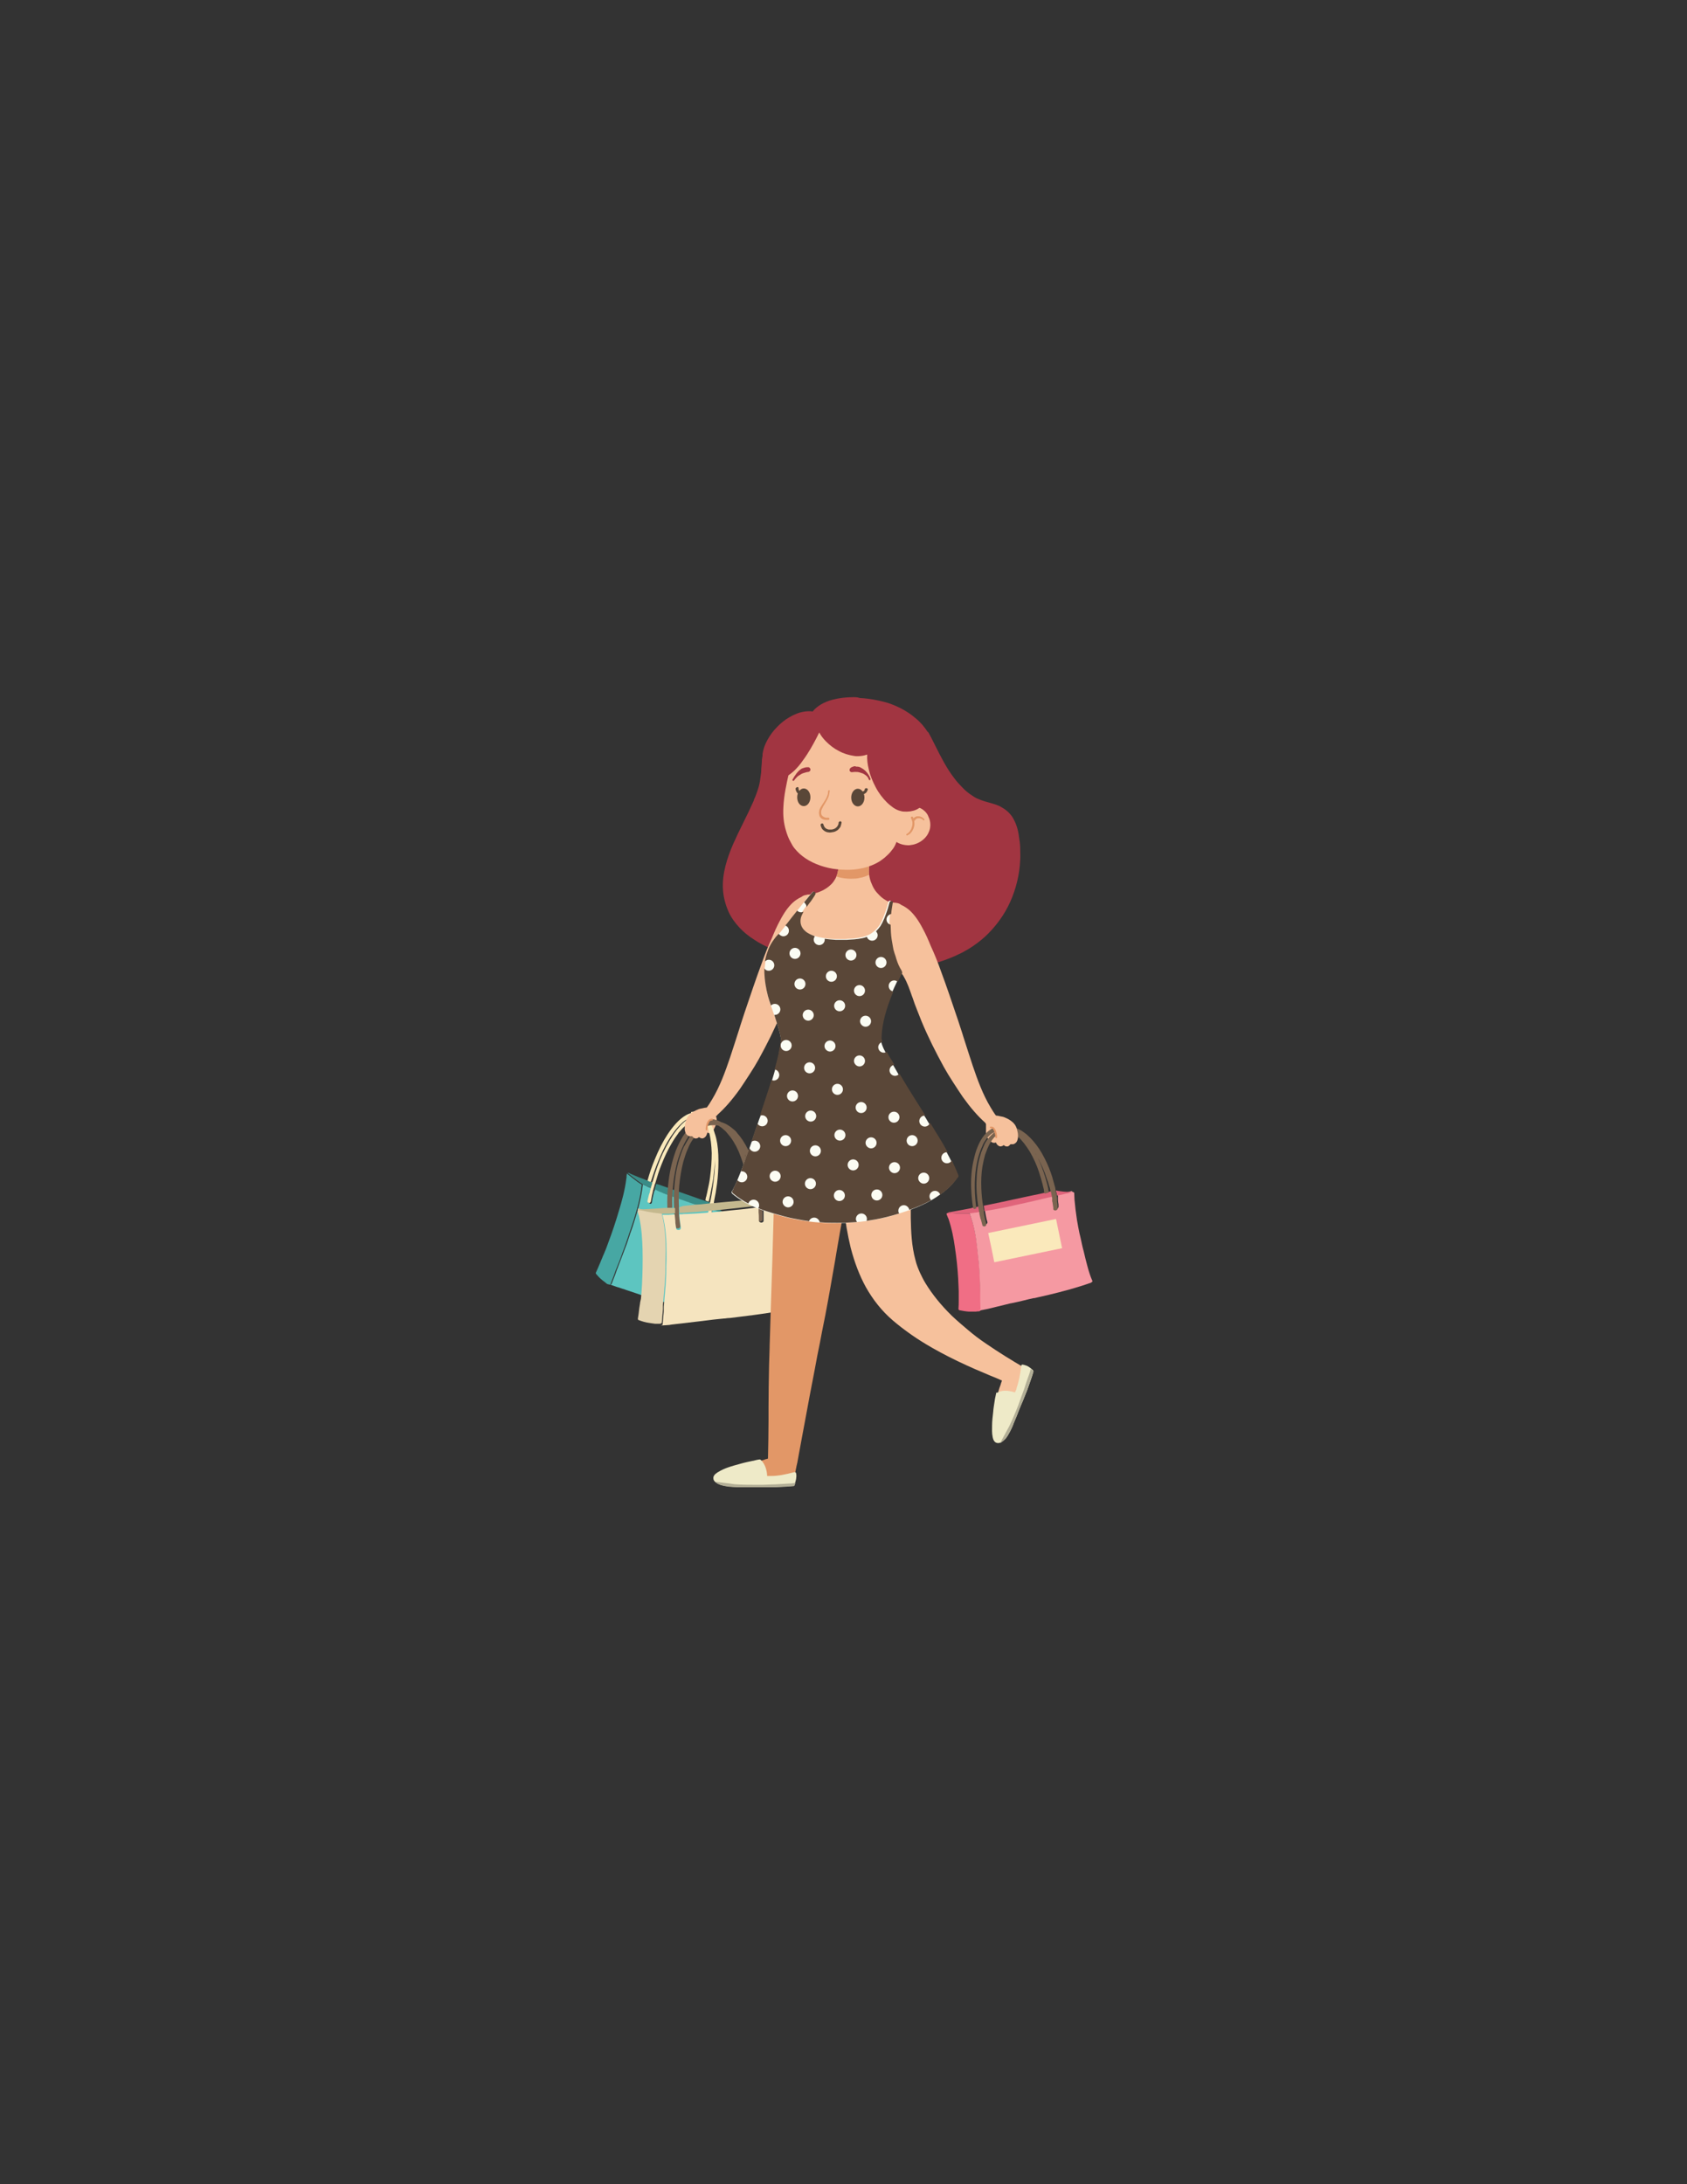 <?xml version="1.0" encoding="utf-8"?>
<!-- Generator: Adobe Illustrator 19.0.0, SVG Export Plug-In . SVG Version: 6.00 Build 0)  -->
<svg version="1.1" id="Layer_1" xmlns="http://www.w3.org/2000/svg" xmlns:xlink="http://www.w3.org/1999/xlink" x="0px" y="0px"
	 viewBox="0 0 612 792" style="enable-background:new 0 0 612 792;" xml:space="preserve">
<rect x="0" y="0" width="612" height="792" fill="#333333" stroke="none"/>
<style type="text/css">
	.st0{fill:#A13541;}
	.st1{fill:#F6C19C;}
	.st2{fill:#E29767;}
	.st3{fill:#5A4738;}
	.st4{fill:#47A7A3;}
	.st5{fill:#3A8C87;}
	.st6{fill:#5DC5C0;}
	.st7{fill:#FAE9BB;}
	.st8{fill:#7A6450;}
	.st9{fill:#E4D4B1;}
	.st10{fill:#C4B88E;}
	.st11{fill:#F5E4BF;}
	.st12{fill:#EEEAC8;}
	.st13{fill:#B2AE96;}
	.st14{fill:#F06E85;}
	.st15{fill:#F599A2;}
	.st16{fill:#E0647B;}
	.st17{fill:#FBFCF3;}
</style>
<g>
	<path class="st0" d="M307.9,257.5c-0.5,0-1,0-1.4,0c-5.1,0.1-9.9,1.1-14.4,2.8c-2.3,0.9-4.5,2-6.6,3.3c-2.1,1.3-4.1,2.9-5.9,4.7
		l-0.1,0.1c-0.1,0-0.3,0.1-0.3,0.2c-2.2,3.2-2.6,7.1-3,10.9c-0.1,0.7-0.2,1.5-0.3,2.2h0c-0.2,1.8-0.5,3.2-0.9,4.4
		c-0.2,0.7-0.5,1.4-0.7,2c-0.2,0.6-0.5,1.3-0.8,1.9c0,0,0,0.1,0,0.1c0,0,0,0.1,0,0.1c-1.2,2.7-2.5,5.4-3.8,8c-1.3,2.6-2.6,5.3-3.8,8
		c-1.9,4.5-4.1,10.5-3.6,16.7c0.2,2.6,0.9,5.2,2,7.7c0.9,2,2.3,4,4,5.8c1.5,1.6,3.2,3,5.4,4.4c1.8,1.2,3.9,2.3,6.3,3.3
		c4.5,1.9,9.2,3.3,13.5,4.5c3.4,0.9,6.7,1.7,9.8,2.3c3.3,0.6,6.7,1,10,1.2c1.7,0.1,3.4,0.2,5,0.2c5.1,0,10.1-0.5,14.9-1.5
		c3.3-0.7,6.6-1.6,9.9-2.8c1.6-0.6,3.1-1.2,4.5-1.9c1.2-0.5,2.4-1.2,3.6-1.9c2.2-1.3,4.3-2.9,6.3-4.7c1.8-1.7,3.5-3.6,5.1-5.8
		c3-4.1,5.2-9,6.4-14.1c0.6-2.5,1-5.1,1.1-7.8c0.1-1.4,0-2.8,0-3.8c0-1.3-0.1-2.5-0.3-3.6c-0.3-2.8-0.9-5.1-1.9-7
		c-0.5-1.1-1.2-2-2.1-2.9c-0.8-0.8-1.9-1.5-3.2-2.2c-1.3-0.6-2.8-1-4.2-1.4c-1.2-0.3-2.4-0.7-3.5-1.2c-0.6-0.2-1.1-0.5-1.6-0.8
		c-0.4-0.3-0.9-0.6-1.5-1c-1.1-0.8-2.1-1.7-3-2.7c-0.9-0.9-1.8-1.9-2.6-3c-2.8-3.6-4.9-7.8-6.9-11.8c-0.8-1.6-1.6-3.2-2.5-4.8
		c-0.1-0.2-0.3-0.2-0.4-0.2c-0.1,0-0.1,0-0.2,0c-1.1-0.8-2.4-1.6-3.8-2.2c-1.2-0.6-2.5-1.2-4.1-1.8c-2.7-1-5.1-1.8-7.4-2.4
		C316.8,258.1,312.3,257.5,307.9,257.5"/>
	<path class="st0" d="M277.4,272.2c-0.1,0.1-0.2,0.2-0.2,0.3c-0.2,0.7-0.3,1.4-0.4,2.2c-0.1,0.7,0,1.4,0,2.2c0,0.3,0.3,0.5,0.6,0.4
		c0.3,0,0.5-0.3,0.4-0.6c0-0.5-0.1-0.9,0-1.4c0-0.9,0.2-1.8,0.4-2.7c0.1-0.3-0.2-0.5-0.4-0.6c0,0-0.1,0-0.1,0
		C277.6,272.1,277.5,272.2,277.4,272.2"/>
	<path class="st0" d="M277.5,272.1c-0.1,0-0.2,0.1-0.3,0.3c-0.1,0.4-0.3,0.8-0.3,1.2c-0.1,0.4-0.1,0.9-0.2,1.3
		c-0.1,0.9-0.1,1.8-0.1,2.7c0,0.1,0.1,0.3,0.2,0.3c0.1,0.1,0.2,0.1,0.4,0.1c0.1,0,0.3-0.1,0.3-0.2c0.1-0.1,0.1-0.2,0.1-0.4
		c0-0.5,0-0.9,0-1.4c0,0,0,0,0,0c0,0,0,0,0-0.1c0,0,0,0,0-0.1v0c0-1,0.1-2,0.4-3c0,0,0,0.1,0,0.1c0-0.1,0.1-0.2,0.1-0.3
		c0-0.1,0.1-0.3,0-0.4c0-0.1-0.1-0.2-0.3-0.3c-0.1,0-0.1,0-0.2,0C277.6,272,277.5,272,277.5,272.1 M277.6,276
		C277.6,276,277.6,276,277.6,276C277.6,276,277.6,276,277.6,276L277.6,276z"/>
	<path class="st0" d="M276.9,272.6c-0.4,1.9-0.6,3.9-0.4,5.8c0,0.3,0.3,0.5,0.5,0.4c0.3,0,0.5-0.3,0.4-0.6c-0.1-0.6-0.1-1.2-0.1-1.8
		c0,0,0,0,0,0c0,0,0,0,0-0.1c0,0,0-0.1,0-0.1v0.1c0.1-1.2,0.2-2.5,0.5-3.7c0.1-0.3-0.1-0.5-0.4-0.6c0,0-0.1,0-0.1,0
		C277.1,272.2,276.9,272.4,276.9,272.6 M277.4,276.5L277.4,276.5L277.4,276.5C277.4,276.5,277.4,276.5,277.4,276.5"/>
	<path class="st0" d="M276.9,272.8c-0.6,2.9-0.8,5.8-0.5,8.7c0,0.3,0.3,0.5,0.6,0.4c0.3,0,0.5-0.3,0.4-0.6c-0.1-1.2-0.2-2.3-0.1-3.5
		c0.1-1.7,0.3-3.3,0.6-4.9c0.1-0.3-0.1-0.5-0.4-0.6c0,0-0.1,0-0.1,0C277.1,272.4,277,272.6,276.9,272.8 M277.3,277.8
		C277.3,277.8,277.3,277.8,277.3,277.8C277.3,277.8,277.3,277.8,277.3,277.8"/>
	<path class="st0" d="M276.7,274.8c-0.5,2.7-0.5,5.5-0.5,8.3c0,0.1,0.1,0.3,0.2,0.3c0.1,0.1,0.2,0.1,0.4,0.1c0.1,0,0.3-0.1,0.3-0.2
		c0.1-0.1,0.1-0.2,0.1-0.4c0-1.2,0-2.3,0.1-3.5c0.1-1.5,0.2-3,0.5-4.5c0.1-0.3-0.1-0.5-0.4-0.6c0,0-0.1,0-0.1,0
		C277,274.3,276.8,274.5,276.7,274.8"/>
	<path class="st1" d="M311.8,309.9c-0.5,0-1.1,0-1.8,0.1c-0.9,0.1-1.8,0.3-2.9,0.7c-0.8,0.3-1.6,0.6-2.4,1l-0.1,0l0,0
		c-0.1,0-0.2,0.1-0.3,0.2c-0.1,0.1-0.1,0.3-0.1,0.4l0,0c0,0,0,0,0,0s0,0,0,0c0.1,1.5,0,2.8-0.3,4c-0.2,0.9-0.5,1.7-0.9,2.4
		c-0.4,0.7-0.8,1.3-1.4,1.9l0,0c-0.6,0.6-1.2,1.1-2,1.6c-0.9,0.6-2,1.1-3.2,1.5v0c-1,0.3-2.1,0.6-3.1,0.7c-0.1,0-0.1,0-0.2,0
		c-0.1,0-0.2,0-0.3,0.1c-0.9,0.9-1.6,1.8-2.2,2.7c-0.6,0.9-1.1,1.9-1.5,3c-0.8,2.1-1.1,4.3-0.8,6.4c0.3,2.1,1.2,4.2,2.7,5.9
		c0.8,0.9,1.7,1.7,2.7,2.4c0.9,0.6,2,1.1,3.1,1.5c1.5,0.5,3,0.8,4.8,0.8c0.6,0,1.3,0,1.9-0.1c2.1-0.2,4.4-0.9,6.7-1.9
		c2.1-1,4-2.3,5.8-3.8c0.8-0.7,1.6-1.5,2.4-2.4c0.8-0.9,1.6-2,2.3-3.3c1.2-2.1,2.1-4.5,2.8-7.1c0-0.1,0-0.3,0-0.4
		c0-0.1,0-0.1,0.1-0.1c0.1-0.3,0-0.5-0.3-0.7c-0.4-0.2-0.9-0.4-1.3-0.6c-1.1-0.6-2-1.2-2.8-2c-0.7-0.7-1.4-1.4-1.9-2.2
		c-0.6-0.9-1-1.9-1.4-2.9h0c-0.4-1.1-0.6-2.3-0.7-3.5c0,0,0-0.1,0-0.1c0,0,0,0,0,0l0,0l0,0c0,0,0,0,0,0c0,0,0,0,0,0
		c0-1.4,0.1-2.9,0.4-4.4l0-0.1h0c0-0.1,0.1-0.2,0-0.3c0.1-0.2,0-0.5-0.2-0.6c-0.4-0.2-0.8-0.4-1.2-0.5c-0.5-0.2-1-0.2-1.3-0.3
		C312.6,309.9,312.2,309.9,311.8,309.9 M322.5,328.3c-0.2-0.1-0.3-0.2-0.5-0.3C322.2,328.1,322.4,328.2,322.5,328.3L322.5,328.3z"/>
	<path class="st2" d="M310,310c-0.9,0.1-1.8,0.4-2.9,0.7c-0.8,0.3-1.6,0.6-2.4,1l-0.1,0c-0.1,0-0.3,0.1-0.3,0.2
		c-0.1,0.1-0.1,0.3-0.1,0.4c0.1,1.5,0,2.8-0.3,4c-0.1,0.5-0.3,1-0.5,1.5c0.6,0.2,1.2,0.4,1.8,0.5c0,0,0,0,0,0
		c1.5,0.3,3.1,0.4,4.6,0.3c0.7,0,1.5-0.1,2.2-0.3c0.7-0.1,1.3-0.3,1.9-0.5c0,0,0,0,0,0c0,0,0,0,0,0h0h0c0,0,0,0,0,0c0,0,0,0,0,0
		c0,0,0,0,0,0c0,0,0,0,0,0c0.5-0.2,1-0.4,1.4-0.6c0-0.3-0.1-0.7-0.1-1.1l0-0.1c0-1.4,0.1-2.9,0.4-4.4l0-0.1c0-0.1,0.1-0.2,0-0.3
		c0.1-0.2,0-0.5-0.2-0.6c-0.4-0.2-0.8-0.4-1.2-0.5c-0.5-0.2-1-0.3-1.3-0.3c-0.4,0-0.7-0.1-1.1-0.1C311.3,309.8,310.7,309.9,310,310"
		/>
	<polyline class="st2" points="313.9,317.9 313.9,317.9 313.9,317.9 313.9,317.9 	"/>
	<line class="st2" x1="313.9" y1="317.9" x2="313.9" y2="317.9"/>
	<path class="st1" d="M305.6,258.9c-0.6,0-1.3,0-2,0.1c-0.6,0.1-1.2,0.2-1.7,0.3c-0.6,0.1-1.1,0.4-1.8,0.6c-2.1,0.9-4.1,2.3-6,4.3
		c-1.4,1.4-2.7,3.2-3.8,5.1c-1,1.6-1.8,3.4-2.5,5.3c-0.2,0-0.4,0.2-0.5,0.4c-0.3,1.8-0.7,3.6-1.1,5.3c-0.9,4-1.8,8.1-2,12.2
		c-0.2,3.1,0.1,6,0.9,8.6c0.4,1.4,0.9,2.8,1.7,4.2c0.4,0.8,0.9,1.7,1.5,2.4c2.2,2.7,5.3,4.8,9.4,6.2c1.8,0.6,3.8,1.1,5.9,1.3
		c1.2,0.1,2.3,0.2,3.5,0.2c0.9,0,1.7,0,2.6-0.1c3.2-0.3,6.1-1.1,8.6-2.5c0.6-0.3,1.2-0.7,1.7-1.1c0.6-0.4,1.2-0.9,1.9-1.6
		c0.8-0.7,1.5-1.6,2.1-2.4c0.5-0.7,0.9-1.5,1.2-2.4c0.8,0.5,1.6,0.8,2.5,1c0.6,0.1,1.1,0.2,1.7,0.2c0.4,0,0.7,0,1.1-0.1
		c1.8-0.2,3.6-1.1,4.9-2.4c0.6-0.6,1.2-1.4,1.5-2.2c0.4-0.8,0.6-1.7,0.6-2.7c0-1-0.2-2-0.7-3c-0.2-0.6-0.5-1-0.8-1.4
		c-0.3-0.4-0.8-0.8-1.3-1.2c-0.8-0.5-1.7-0.9-2.6-1c-0.2,0-0.5-0.1-0.7-0.1c-0.4,0-0.7,0-1.1,0.1c0.8-2.5,1.2-5.1,1.2-7.6
		c0-2.5-0.4-5-1.1-7.4c-0.8-2.4-2-4.7-3.5-6.8c-1.4-2-3.3-3.8-5.4-5.6c-2.1-1.7-4.3-3.1-6.6-4.2c-1.2-0.6-2.4-1-3.6-1.4
		c-1.2-0.4-2.5-0.6-3.8-0.8C306.8,258.9,306.2,258.9,305.6,258.9"/>
	<path class="st3" d="M291.6,292.3c1.3,0,2.4-1.4,2.4-3.2s-1.1-3.2-2.4-3.2s-2.4,1.4-2.4,3.2S290.2,292.3,291.6,292.3"/>
	<path class="st3" d="M311.2,292.4c1.3,0,2.4-1.4,2.4-3.2c0-1.8-1.1-3.2-2.4-3.2s-2.4,1.4-2.4,3.2
		C308.8,291,309.9,292.4,311.2,292.4"/>
	<path class="st3" d="M288.6,286c0,0.3,0.1,0.5,0.2,0.8c0.1,0.3,0.3,0.5,0.4,0.7c0.2,0.2,0.4,0.3,0.6,0.4c0.3,0.1,0.6,0.1,0.9,0.1
		c0.3,0,0.5-0.2,0.5-0.5c0-0.3-0.2-0.5-0.5-0.5c-0.1,0-0.2,0-0.3,0c-0.1,0-0.2,0-0.2-0.1c-0.1,0-0.1-0.1-0.2-0.1
		c-0.1,0-0.1-0.1-0.1-0.2c0-0.1-0.1-0.1-0.1-0.2c0-0.1-0.1-0.2-0.1-0.4c0,0,0,0,0-0.1c0-0.1,0-0.3-0.1-0.4c-0.1-0.1-0.2-0.1-0.4-0.1
		C288.9,285.5,288.6,285.8,288.6,286"/>
	<path class="st3" d="M313.7,286.2c0,0,0,0.1,0,0.1c0,0.1-0.1,0.2-0.1,0.3c-0.1,0.1-0.1,0.1-0.2,0.2c-0.1,0-0.1,0.1-0.2,0.1
		c-0.1,0.1-0.3,0.1-0.4,0.1c-0.3,0-0.4,0.4-0.3,0.6c0,0.1,0.1,0.2,0.2,0.3c0.1,0.1,0.3,0.1,0.4,0.1c0.4-0.1,0.7-0.2,1-0.5
		c0.2-0.1,0.3-0.3,0.4-0.5c0.1-0.2,0.2-0.4,0.3-0.6c0.1-0.3-0.1-0.5-0.4-0.6c0,0-0.1,0-0.1,0C313.9,285.8,313.7,286,313.7,286.2
		 M313.6,286.4C313.6,286.4,313.6,286.4,313.6,286.4C313.6,286.4,313.6,286.4,313.6,286.4 M313.4,286.7
		C313.3,286.7,313.3,286.8,313.4,286.7C313.3,286.8,313.3,286.7,313.4,286.7"/>
	<path class="st0" d="M291.1,278.6c-0.3,0.1-0.6,0.3-0.8,0.5c-0.3,0.2-0.5,0.4-0.7,0.6c-0.4,0.4-0.8,0.9-1.1,1.4
		c-0.4,0.5-0.7,1.1-1,1.6c-0.1,0.2,0,0.4,0.2,0.4c0.2,0.1,0.3,0,0.4-0.1c0.1-0.1,0.1-0.2,0.2-0.3c0,0,0,0-0.1,0.1
		c0.3-0.4,0.7-0.8,1.1-1.2c0.2-0.2,0.4-0.3,0.7-0.5c0.3-0.2,0.5-0.3,0.8-0.5c0.6-0.3,1.2-0.4,1.8-0.6c0.2,0,0.4-0.1,0.6-0.1
		c0.2,0,0.4-0.1,0.6-0.3c0.2-0.2,0.2-0.4,0.2-0.6c0-0.2-0.1-0.4-0.3-0.6c-0.2-0.2-0.4-0.2-0.6-0.2c0,0-0.1,0-0.1,0
		C292.2,278.2,291.7,278.4,291.1,278.6"/>
	<path class="st0" d="M309.8,277.9c-0.2,0-0.4,0.1-0.6,0.2c-0.3,0.1-0.5,0.2-0.7,0.4c-0.2,0.2-0.3,0.5-0.3,0.8
		c0,0.2,0.1,0.3,0.2,0.4c0.1,0.2,0.4,0.3,0.6,0.3c0.4,0,0.7-0.1,1.1-0.1c0.6,0,1.2,0,1.8,0.2c0.4,0.1,0.8,0.3,1.2,0.4
		c0.4,0.2,0.8,0.5,1.2,0.8c0.2,0.2,0.4,0.4,0.6,0.7c0.1,0.2,0.2,0.4,0.3,0.7c0.1,0.2,0.3,0.2,0.4,0.2c0.2-0.1,0.2-0.3,0.2-0.5
		c-0.5-1.4-1.4-2.6-2.6-3.5c-0.3-0.2-0.7-0.4-1-0.6c-0.4-0.2-0.8-0.3-1.1-0.3c-0.2,0-0.4,0-0.5,0C310.3,277.8,310,277.8,309.8,277.9
		 M313.1,280.4C313.1,280.4,313.1,280.4,313.1,280.4C313.1,280.4,313.1,280.4,313.1,280.4"/>
	<path class="st2" d="M300.4,286.9c0,0.2,0,0.3,0,0.5c0,0.3-0.1,0.6-0.2,0.9c-0.1,0.3-0.2,0.5-0.3,0.8c0,0,0,0,0,0c0,0,0,0,0,0
		c0,0,0,0,0,0c0,0,0,0,0,0c-0.5,1-1.1,1.9-1.7,2.8c-0.2,0.3-0.3,0.5-0.5,0.8c-0.1,0.2-0.2,0.4-0.3,0.6c-0.1,0.2-0.2,0.4-0.2,0.6
		c0,0.2-0.1,0.4-0.1,0.6c0,0.4,0,0.7,0.1,1.1c0.1,0.4,0.3,0.7,0.6,1c0.3,0.3,0.7,0.5,1.1,0.6c0.2,0.1,0.5,0.1,0.7,0.1
		c0.3,0,0.6,0,0.9,0c0.2,0,0.4-0.2,0.4-0.4c0-0.2-0.2-0.4-0.4-0.4c-0.2,0-0.5,0-0.7,0c-0.3,0-0.5-0.1-0.8-0.2
		c-0.2-0.1-0.3-0.2-0.5-0.3c-0.1-0.1-0.2-0.2-0.3-0.3c-0.1-0.1-0.2-0.2-0.2-0.4c-0.1-0.2-0.1-0.3-0.1-0.5c0-0.2,0-0.4,0-0.6
		c0.1-0.3,0.1-0.6,0.3-0.9c0.2-0.5,0.5-1,0.8-1.5c0.3-0.5,0.6-1,0.9-1.5c0.3-0.5,0.5-1,0.7-1.5c0.2-0.6,0.3-1.3,0.4-2
		c0-0.2-0.1-0.3-0.3-0.3C300.6,286.6,300.5,286.7,300.4,286.9 M298,294.8C298.1,294.9,298.1,294.9,298,294.8
		C298.1,294.9,298,294.9,298,294.8 M299.9,289.1C299.9,289.1,299.9,289.1,299.9,289.1C299.9,289.1,299.9,289.1,299.9,289.1
		C299.9,289.1,299.9,289.1,299.9,289.1"/>
	<path class="st2" d="M330.6,296.2c-0.2,0.1-0.2,0.3-0.1,0.5c0.1,0.1,0.1,0.3,0.2,0.4c0.1,0.3,0.2,0.6,0.3,0.9c0,0.4,0,0.8,0,1.2
		c0,0,0-0.1,0-0.1c-0.1,0.5-0.2,0.9-0.4,1.3c0,0,0,0,0,0c0,0,0,0,0,0.1c0,0,0,0,0,0c0,0,0,0,0,0c-0.2,0.4-0.4,0.7-0.6,1
		c-0.2,0.2-0.4,0.4-0.6,0.6c-0.2,0.1-0.3,0.2-0.5,0.3c-0.1,0.1-0.2,0.3-0.1,0.4c0.1,0.1,0.2,0.2,0.4,0.1c0.2-0.1,0.4-0.3,0.7-0.4
		c0.3-0.2,0.5-0.5,0.7-0.7c0.4-0.5,0.7-1.1,0.9-1.7c0.2-0.6,0.3-1.3,0.2-2c0-0.6-0.2-1.2-0.5-1.8c-0.1-0.1-0.2-0.2-0.3-0.2
		C330.8,296.1,330.7,296.1,330.6,296.2 M330.6,300.5L330.6,300.5L330.6,300.5C330.6,300.5,330.6,300.5,330.6,300.5"/>
	<path class="st2" d="M332.7,296c-0.2,0-0.4,0.1-0.6,0.2c-0.2,0.1-0.3,0.2-0.5,0.3c-0.2,0.2-0.3,0.4-0.4,0.6
		c-0.1,0.1-0.1,0.3,0.1,0.4c0.1,0.1,0.2,0.1,0.3,0.1c0.1,0,0.2,0,0.3-0.1c0.1-0.1,0.2-0.2,0.2-0.3c0.1-0.1,0.1-0.1,0.2-0.2
		c0.1-0.1,0.3-0.2,0.4-0.2c0.1-0.1,0.3-0.1,0.4-0.1c0.2,0,0.4,0,0.5,0c0.2,0,0.4,0.1,0.6,0.2c0.1,0.1,0.3,0.1,0.4,0.2
		c0.1,0.1,0.2,0.2,0.3,0.3c0.1,0.1,0.3,0.1,0.4,0c0.1-0.1,0.1-0.3,0-0.4c-0.3-0.3-0.6-0.5-0.9-0.7c-0.4-0.2-0.8-0.3-1.2-0.3
		c0,0-0.1,0-0.1,0C333,296,332.8,296,332.7,296"/>
	<path class="st3" d="M304.2,298.3c0,0.1,0,0.2,0,0.3c0,0.2-0.1,0.4-0.2,0.6c-0.1,0.2-0.2,0.4-0.3,0.5c-0.1,0.2-0.3,0.3-0.5,0.5
		c-0.2,0.2-0.5,0.3-0.7,0.4c-0.3,0.1-0.6,0.2-0.9,0.2c-0.3,0-0.6,0-0.9,0c-0.2,0-0.4-0.1-0.7-0.2c-0.2-0.1-0.4-0.2-0.5-0.3
		c-0.1-0.1-0.2-0.2-0.3-0.3c-0.1-0.2-0.2-0.3-0.3-0.5c-0.1-0.2-0.1-0.4-0.2-0.6c-0.1-0.3-0.4-0.4-0.6-0.3c-0.3,0.1-0.4,0.3-0.4,0.6
		c0.1,0.5,0.3,0.9,0.5,1.3c0.3,0.4,0.6,0.6,1,0.9c0.4,0.2,0.8,0.4,1.2,0.4c0.4,0.1,0.9,0.1,1.3,0c0.2,0,0.4-0.1,0.7-0.1
		c0.2-0.1,0.4-0.1,0.6-0.2c0.4-0.2,0.8-0.4,1.1-0.7c0.3-0.3,0.6-0.7,0.8-1c0.2-0.5,0.3-1,0.4-1.5c0-0.3-0.2-0.5-0.5-0.5
		C304.5,297.8,304.3,298.1,304.2,298.3 M304.2,298.7C304.2,298.7,304.2,298.7,304.2,298.7C304.2,298.7,304.2,298.7,304.2,298.7
		 M298.8,299.5C298.9,299.5,298.9,299.5,298.8,299.5C298.9,299.5,298.9,299.5,298.8,299.5 M303.8,299.7
		C303.8,299.7,303.8,299.8,303.8,299.7C303.8,299.8,303.8,299.7,303.8,299.7 M303.7,299.8C303.7,299.8,303.7,299.8,303.7,299.8
		C303.7,299.8,303.7,299.8,303.7,299.8 M301.7,300.9C301.7,300.9,301.7,300.9,301.7,300.9C301.7,300.9,301.7,300.9,301.7,300.9"/>
	<path class="st0" d="M309.5,252.8c-2.6,0-5.1,0.3-7.4,0.9c-3.1,0.8-5.7,2.3-7.3,4.3c-0.4-0.1-0.9-0.1-1.4-0.1c-1,0-2.2,0.2-3.3,0.5
		c-0.8,0.2-1.5,0.6-2.5,1c-0.8,0.4-1.6,0.9-2.4,1.4c-1.6,1.1-3,2.4-4.3,3.9c-1.3,1.5-2.3,3.1-3.1,4.8c-0.8,1.7-1.2,3.4-1.2,5.1
		c0,1.7,0.5,3.3,1.5,4.7c0.5,0.7,1,1.3,1.6,1.8c0.2,0.2,0.5,0.4,0.8,0.6c0.3,0.2,0.6,0.3,0.9,0.4c0.4,0.1,0.9,0.2,1.3,0.2
		c0.7,0,1.4-0.2,2.1-0.5c1.4-0.6,2.6-1.7,3.4-2.4c1-1,2-2.1,3.1-3.7c2-2.7,3.6-5.6,4.9-8.1l0.4-0.8c0.2-0.4,0.4-0.8,0.6-1.2
		c0.6,1.1,1.4,2.2,2.4,3.2c1.4,1.4,2.9,2.6,4.7,3.5c1.8,1,3.6,1.5,5.5,1.8c0.4,0.1,0.9,0.1,1.3,0.1c1.2,0,2.4-0.2,3.5-0.6
		c-0.1,1.7,0.1,3.5,0.6,5.5c0.5,2.2,1.4,4.3,2.5,6.4c1.1,2.1,2.5,3.9,4,5.4c0.8,0.8,1.6,1.4,2.4,2c0.9,0.6,1.8,1,2.7,1.2
		c0.6,0.2,1.3,0.2,2,0.2c0.1,0,0.2,0,0.3,0c0.4,0,0.8-0.1,1.2-0.1c0.4-0.1,0.8-0.2,1.3-0.3c1.6-0.5,3-1.6,3.8-2.9
		c0-0.1,0.1-0.1,0.1-0.2c0.8-1,1.5-2.1,2-3.2c0.6-1.1,1-2.3,1.4-3.7c0.7-2.4,0.9-5.1,0.8-8c-0.1-1.4-0.2-2.7-0.5-3.9
		c-0.2-1.2-0.6-2.3-1-3.4c-0.8-2.1-2.1-4-3.6-5.8c-0.8-0.9-1.6-1.7-2.5-2.4c-0.8-0.7-1.7-1.4-2.8-2.1c-1.8-1.2-3.9-2.2-6-3
		c-1.6-0.6-3.3-1-5.2-1.4c-2-0.4-4-0.7-6.2-0.8C311.1,252.8,310.3,252.8,309.5,252.8"/>
	<path class="st1" d="M259.4,404.6c-0.1,0-0.1,0-0.2,0c-0.1,0-0.1,0.1-0.1,0.2c0,0,0-0.1-0.1-0.1h0c-0.1,0-0.2,0-0.2,0
		c-0.2,0.1-0.4,0.2-0.6,0.4c-0.2,0.1-0.4,0.3-0.6,0.5c-0.3,0.3-0.6,0.8-0.9,1.3c-0.1,0.2-0.2,0.5-0.3,0.7c-0.1,0.3-0.1,0.5-0.2,0.8
		l0,0.1l0,0.1l0,0c-0.1,0.3-0.1,0.6-0.1,0.8c0,0.1,0,0.3,0,0.4c0,0.1,0.1,0.2,0.1,0.3c0.2,0.4,0.4,0.6,0.7,0.7
		c0.1,0,0.2,0.1,0.3,0.1c0.2,0,0.4-0.1,0.5-0.1c0.3-0.1,0.6-0.4,0.9-0.8c0.3-0.3,0.5-0.7,0.7-1.2c0.2-0.4,0.4-0.9,0.5-1.4
		c0.1-0.4,0.2-0.9,0.2-1.4c0-0.2,0-0.4-0.1-0.7c0-0.2-0.1-0.4-0.2-0.6C259.5,404.7,259.5,404.6,259.4,404.6"/>
	<path class="st1" d="M327,392.9c0,0.1,0.1,0.3,0.3,0.3c0.1,0,0.3-0.1,0.3-0.3c0-0.1-0.1-0.3-0.3-0.3
		C327.1,392.7,327,392.8,327,392.9"/>
	<path class="st4" d="M227.5,425.5c-0.1,0.1-0.1,0.2-0.1,0.3l-0.1,0.6l0,0.4l-0.1,0.7c-0.5,4.2-1.7,8.3-2.6,11.3
		c-1.2,4.1-2.5,8-3.9,11.7c-0.5,1.5-1.1,3-1.8,4.6c-0.2,0.3-0.3,0.8-0.5,1.2l-0.1,0.2l-0.2,0.5l-0.5,1.2c-0.4,1-0.9,2.1-1.4,3.2
		c-0.1,0.1-0.1,0.3,0,0.4c0,0.1,0,0.1,0.1,0.2c0.6,0.7,1.3,1.5,2.2,2.2c0.4,0.3,0.9,0.7,1.3,1l0.1,0.1l0.1,0.1
		c0.3,0.2,0.5,0.3,0.7,0.3l0.1,0l0.1,0c0,0,0,0-0.1,0l0.2,0.1c0,0,0.1,0,0.1,0c0.1,0,0.1,0,0.1,0l0.1,0c0.1-0.1,0.1-0.1,0.2-0.2
		c0.4-1,0.8-2.1,1.2-3.1l0.4-1.1l0.1-0.3l0.1-0.3l0.1-0.3l0.1-0.2c0.8-2,1.7-4.2,2.4-6.3c0.8-2,1.4-3.9,2.1-5.9l0.2-0.7l0.2-0.5
		c0.5-1.4,0.9-2.8,1.4-4.2c1.2-3.8,2.5-8.3,3-13c0-0.1,0-0.1,0-0.1c0,0,0-0.1-0.1-0.2l0,0l-0.1,0l-0.5-0.3c-0.6-0.4-1.2-0.8-1.8-1.3
		c-0.3-0.2-0.5-0.4-0.8-0.6c-0.7-0.6-1.4-1.1-2-1.6l-0.1-0.1l-0.1,0c-0.1,0-0.1,0-0.1,0C227.5,425.4,227.5,425.4,227.5,425.5"/>
	<path class="st5" d="M238.1,429.3c-0.2,0.5-0.3,0.9-0.4,1.3l-0.1,0.3l-0.1,0.2l0,0.1l0,0l0.1,0.1l0.2,0.1l0.2,0.1
		c0.4,0.2,0.7,0.3,1,0.5c1.5,0.6,3,1.2,4.6,1.8c2,0.8,4.4,1.6,7.2,2.5c1.7,0.6,3.4,1.1,5.1,1.7l0.5,0.2l0.7,0.2c0,0,0,0,0,0l0.1-0.1
		l0-0.2c0.1-0.5,0.2-0.9,0.3-1.2l0-0.2c0-0.2,0.1-0.4,0.1-0.6l0,0l-0.1-0.1c-0.2-0.1-0.3-0.1-0.4-0.1c0,0,0,0,0,0
		c-0.3-0.1-0.5-0.1-0.7-0.2c-0.1,0-0.2-0.1-0.3-0.1c-0.1,0-0.1,0-0.2-0.1c-1.3-0.4-2.5-0.9-3.7-1.3c-2-0.7-4-1.4-6-2.1l-1.4-0.5
		l-1.4-0.5l-1.1-0.4l-2-0.7l-1.1-0.4L238.1,429.3C238.1,429.3,238.1,429.3,238.1,429.3"/>
	<path class="st5" d="M227.7,425.3L227.7,425.3l0.2,0.2c0.6,0.5,1.2,1,2,1.6c0.3,0.2,0.5,0.4,0.8,0.6c0.6,0.5,1.2,0.9,1.8,1.3
		l0.5,0.3l0.1,0c0,0,0,0,0,0l0,0c0,0,0,0,0,0l0.2,0.1c0.4,0.2,0.7,0.3,1.1,0.5l0.1,0.1c0.1,0.1,0.3,0.1,0.4,0.2
		c0.3,0.1,0.6,0.3,1,0.4l0.1,0l0.3,0.1l0,0c0.1-0.2,0.1-0.3,0.2-0.5l0.1-0.4l0.1-0.2l0.1-0.5l0-0.3l0,0l-0.2-0.1
		c-0.1,0-0.3-0.1-0.4-0.1l0,0c0,0,0,0,0,0l-0.6-0.2l-0.6-0.3v0l-0.3-0.1l-0.3-0.1c-1.9-0.7-3.9-1.5-5.5-2.2l-0.4-0.2
		c0,0-0.1,0-0.1-0.1c-0.1,0-0.1,0-0.1,0l-0.3-0.1C227.9,425.3,227.8,425.3,227.7,425.3L227.7,425.3z"/>
	<path class="st5" d="M259,437l-0.1,0.3l-0.1,0.3l-0.1,0.3l-0.1,0.2l-0.1,0.4l0,0.3l0,0l0,0l0.4,0.2l0.8,0.2l0.3,0.1l1,0.3l0.5,0.1
		l1.4,0.4l0-0.1l0,0c-0.6-0.5-1.3-1-2.1-1.6C260.2,438,259.6,437.5,259,437L259,437C259,437,259,437,259,437"/>
	<path class="st6" d="M233.1,429.3L233.1,429.3c0,0.1,0,0.1,0.1,0.2c0,0,0,0.1,0,0.1c-0.5,4.7-1.8,9.2-3,13
		c-0.4,1.4-0.9,2.8-1.4,4.2l-0.2,0.5l-0.2,0.7c-0.6,1.9-1.3,3.9-2.1,5.9c-0.8,2.1-1.6,4.2-2.4,6.3l-0.1,0.2l-0.1,0.3l-0.1,0.3
		l-0.1,0.3l-0.4,1.1c-0.4,1-0.8,2.1-1.2,3.1c0,0.1-0.1,0.1-0.2,0.2l-0.1,0c0,0-0.1,0-0.1,0c-0.1,0-0.1,0-0.1,0l-0.2-0.1
		c0.4,0.3,0.9,0.5,1.6,0.7c0.4,0.1,0.7,0.3,1.1,0.4l0.1,0c0.6,0.2,1.2,0.4,1.8,0.6l0.7,0.2l0.5,0.2c1.2,0.4,2.4,0.8,3.6,1.2l1.2,0.4
		l1.1,0.4l1.7,0.5l1.3,0.4l0.7,0.2l0.7,0.2l0.2,0.1c0.5,0.1,0.9,0.3,1.4,0.4l2.8,0.9c4.1,1.3,8.4,2.6,12.7,3.3c0,0,0.1,0,0.1,0
		c0,0,0.1,0,0.1-0.1c0,0,0.1,0,0.1,0c0.1-0.1,0.2-0.2,0.2-0.3c0.1-1.1,0.2-2.1,0.3-3.1c0.1-0.9,0.3-1.9,0.5-3.1
		c0.4-2,0.8-3.9,1.3-6.1c0.4-1.6,0.7-3.1,1.1-4.7l0.3-1.4l0.1-0.4l0.1-0.4c0.2-0.7,0.3-1.4,0.5-2.2c0.2-1,0.5-2,0.8-3
		c0.7-2.8,1.5-5.3,2.4-7.7c0.3-0.8,0.6-1.6,0.9-2.4c0-0.1,0.1-0.2,0-0.3c0-0.2-0.1-0.4-0.2-0.5l-1.5-0.5l-0.5-0.1l-1-0.3l-0.3-0.1
		l-0.8-0.2l-0.4-0.2l-0.1,0.1l0,0l-0.1,0.5l0,0.2l0,0.1l0,0.2l0,0.2l0,0.1l-0.1,0.2l-0.1,0.2l0,0.2l-0.3,0.9l-0.3,0.9l-0.1,0.3
		l-0.1,0.2l0,0.1l0,0.1l0,0.1c-0.1,0.2-0.1,0.3-0.2,0.3c0,0-0.1,0.1-0.2,0.1c-0.1,0-0.3,0-0.4,0c-0.1,0-0.2-0.1-0.2-0.1
		c-0.1-0.1-0.2-0.2-0.2-0.4c0-0.1,0-0.2,0-0.3l0.1-0.2l0-0.1c0-0.1,0-0.2,0.1-0.2l0-0.1c0.2-0.7,0.4-1.4,0.6-2.1l0.1-0.3l0.1-0.2
		l0-0.1l0-0.1l0-0.1l0-0.1l0-0.2l0-0.2l0.1-0.2c0-0.1,0-0.1,0-0.2l-0.7-0.2l-0.5-0.2c-1.7-0.6-3.4-1.1-5.1-1.7
		c-2.9-1-5.2-1.8-7.2-2.5c-1.7-0.6-3.2-1.2-4.6-1.8c-0.3-0.1-0.6-0.3-1-0.5l-0.2-0.1l-0.2-0.1l-0.1,0l0,0.1c0,0.1-0.1,0.2-0.1,0.3
		l-0.1,0.2l-0.1,0.2c-0.1,0.5-0.3,1.1-0.4,1.7c-0.2,0.7-0.3,1.5-0.4,2.2c-0.1,0.2-0.1,0.3-0.3,0.5l-0.1,0c-0.1,0-0.2,0-0.3,0
		l-0.1-0.1c-0.1-0.1-0.3-0.2-0.4-0.3c0,0,0-0.1,0-0.1c0-0.1,0-0.2,0-0.3l0.2-0.8c0.1-0.4,0.2-0.9,0.3-1.3l0.1-0.3l0.1-0.3l0.1-0.2
		c0.1-0.6,0.3-1.2,0.4-1.7l0-0.2l-0.3-0.1l-0.1,0c-0.4-0.2-0.7-0.3-1-0.4c-0.1-0.1-0.2-0.1-0.4-0.2l-0.1-0.1
		c-0.4-0.2-0.7-0.3-1.1-0.5L233.1,429.3C233.1,429.3,233.1,429.3,233.1,429.3"/>
	<path class="st7" d="M250.7,403.6c-0.6,0.2-1.2,0.4-1.9,0.8c-1.2,0.7-2.4,1.7-3.6,3c-1,1.1-2,2.4-3,3.9c-1.7,2.6-3.3,5.7-4.7,9.2
		c-1,2.4-1.9,5-2.6,7.6l0.6,0.3l0.6,0.2c1.7-5.5,3.7-10.4,6-14.5c1.7-2.9,3.3-5,5.1-6.7c0.8-0.8,1.6-1.3,2.4-1.8l0.3-0.2
		c0.4-0.2,0.8-0.4,1.2-0.5l0.1,0l0.2-0.1c0.5-0.1,0.8-0.1,1.2-0.1c-0.3,0-0.7,0.1-1,0.2c-0.3,0.1-0.5,0.2-0.8,0.3l-0.1,0
		c-1.1,0.5-2.1,1.2-3,2.1c-0.8,0.7-1.4,1.5-2.1,2.3l-0.1,0.1l-0.2,0.3c-1.7,2.2-3.3,5-4.9,8.3c-1.4,3-2.6,6.4-3.6,10l-0.1,0.2
		l-0.1,0.2l0,0.3l-0.1,0.5l-0.1,0.2l-0.1,0.4c0,0.1-0.1,0.3-0.2,0.5l0,0.2c-0.2,0.6-0.3,1.2-0.4,1.7l-0.1,0.2l-0.1,0.3l-0.1,0.3
		c-0.1,0.4-0.2,0.9-0.3,1.3l-0.2,0.8c0,0.1,0,0.2,0,0.3c0,0,0,0.1,0,0.1c0.1,0.2,0.2,0.3,0.4,0.3l0.1,0.1c0.1,0,0.2,0,0.3,0l0.1-0.1
		c0.2-0.1,0.2-0.2,0.3-0.4c0.1-0.7,0.3-1.5,0.4-2.2c0.1-0.6,0.3-1.1,0.4-1.7l0-0.2l0.1-0.2c0-0.1,0.1-0.2,0.1-0.3l0-0.2l0.1-0.2
		l0.1-0.3c0.1-0.4,0.2-0.9,0.4-1.3c0.7-2.4,1.4-4.7,2.3-6.9c1.1-2.8,2.3-5.3,3.6-7.5c0.8-1.4,1.6-2.6,2.5-3.8l0.1-0.2l0.2-0.2
		c0.7-0.8,1.3-1.5,1.9-2c0.9-0.8,1.7-1.4,2.6-1.9l0.2-0.1l0.1,0c0.3-0.1,0.6-0.2,0.9-0.3c0.1,0,0.2-0.1,0.4-0.1l0.1,0l0.2,0l0.2,0
		c0.2,0,0.4,0,0.6,0c0.3,0,0.7,0.1,1,0.2c0.3,0.1,0.5,0.2,0.8,0.4c0.2,0.1,0.4,0.3,0.6,0.5l0.2,0.4l0.2,0.4c0.2,0.5,0.4,1,0.6,1.5
		c0.1,0.4,0.2,0.7,0.3,1.1l0,0.1c0.5,2.1,0.8,4.5,0.9,7.4c0,2.8-0.2,5.7-0.6,8.7c-0.2,1.7-0.6,3.5-1,5.3l0,0.1l-0.1,0.4
		c-0.1,0.4-0.2,0.9-0.3,1.3l-0.1,0.2l0,0.1c-0.1,0.2-0.1,0.4-0.1,0.6c0,0.1-0.1,0.2-0.1,0.3l0,0.1c0.2,0.2,0.3,0.2,0.5,0.3
		c0.2,0.1,0.5,0.1,0.7,0.2c0.1-0.4,0.2-0.8,0.3-1.2c0,0,0-0.1,0-0.1c0.2-0.7,0.3-1.3,0.4-1.9c0.4-1.8,0.7-3.6,1-5.3l0-0.2
		c0.3-2.4,0.5-4.5,0.6-6.6c0,3.4-0.3,6.8-0.9,10.6c-0.1,0.9-0.3,1.7-0.4,2.5c-0.1,0.5-0.2,1-0.3,1.6l-0.1,0.3l0,0.2l-0.1,0.3
		c0,0.2-0.1,0.4-0.1,0.6l0,0.2c-0.1,0.4-0.2,0.7-0.3,1.2l0,0.2l-0.1,0.1c0,0.1,0,0.1,0,0.2l-0.1,0.2l0,0.2l0,0.2l0,0.1l0,0.1l0,0.1
		l0,0.1l-0.1,0.2l-0.1,0.3c-0.2,0.7-0.4,1.4-0.6,2.1l0,0.2c0,0,0,0.1-0.1,0.2l0,0.1l-0.1,0.2c0,0.1,0,0.2,0,0.3
		c0,0.1,0.1,0.2,0.2,0.4c0.1,0.1,0.1,0.1,0.2,0.1c0.1,0,0.3,0,0.4,0c0.1,0,0.1,0,0.2-0.1c0.1-0.1,0.2-0.2,0.2-0.3l0-0.1l0-0.1l0-0.1
		l0.1-0.2l0.1-0.3l0.3-0.9l0.3-0.9l0-0.2l0.1-0.2l0.1-0.2l0-0.1l0-0.2l0-0.2l0-0.1l0-0.2l0.1-0.5l0.1-0.2l0-0.3l0.1-0.4l0.1-0.2
		l0.1-0.3l0.1-0.3l0.1-0.3c0.1-0.2,0.1-0.4,0.1-0.5l0-0.2l0.1-0.6c0.1-0.6,0.2-1.1,0.3-1.6c0.2-0.8,0.3-1.6,0.4-2.3
		c0.5-2.9,0.7-5.6,0.8-8.2c0.1-3.1,0-5.9-0.4-8.5c-0.2-1.1-0.4-2.2-0.7-3.1l-0.1-0.3c-0.1-0.4-0.3-0.8-0.4-1.3
		c-0.6-1.6-1.3-2.8-2.2-3.8c-0.1-0.2-0.2-0.4-0.4-0.6c-0.2-0.3-0.5-0.6-0.8-0.9c-0.2-0.2-0.5-0.5-0.9-0.8c-0.1-0.1-0.3-0.2-0.4-0.2
		c-0.2-0.1-0.4-0.2-0.6-0.3c-0.4-0.1-0.7-0.2-1.1-0.3c-0.6-0.1-1.2,0-1.9,0.1L250.7,403.6C250.8,403.6,250.7,403.6,250.7,403.6"/>
	<path class="st8" d="M252.7,407.1l-0.1,0.1l-0.1,0.1l-0.1,0c-0.7,0.4-1.3,1-2.1,1.6c-1.3,1.2-2.4,2.7-3.4,4.6
		c-0.8,1.5-1.6,3.2-2.2,5.1c-1.1,3.3-1.9,6.9-2.3,11c-0.3,2.8-0.4,5.6-0.3,8.4l0,0l0.9,0l0.9-0.1l0,0c-0.2-6,0.5-11.5,1.8-16.6
		c1-3.5,2.2-6.3,3.8-8.8l0-0.1c0.7-1.1,1.5-2,2.3-2.8l0.3-0.3c0.5-0.4,1-0.8,1.5-1.1l0.1,0c0.1-0.1,0.2-0.1,0.2-0.1l0.1,0
		c0.5-0.3,1-0.4,1.4-0.6l0.1,0l-0.1,0c-0.8,0.3-1.5,0.8-2.1,1.3l-0.1,0.1l-0.1,0.1c-1.1,1-2.1,2-3,3.3l0,0.1c-0.6,1-1.2,2-1.8,3.1
		l-0.1,0.1l-0.2,0.4c-1.3,3-2.3,6.3-2.9,10.2c-0.5,3.5-0.8,7.3-0.6,11.2l0,0.2l0,0.2l0,0l0.1,0.3l0,0.5l0,0.3l0,0.4
		c0,0.2,0,0.3,0,0.5c0,0,0,0,0,0l0,0l0,0.1l0,0.1c0.1,0.7,0.1,1.4,0.2,2.1l0,0.3l0,0.3c0.1,0.7,0.2,1.5,0.3,2.2
		c0,0.2,0.1,0.3,0.3,0.4c0.2,0.1,0.4,0.2,0.6,0.1l0.1,0c0,0,0.1,0,0.1,0c0.1,0,0.1,0,0.2-0.1c0.1,0,0.1-0.1,0.2-0.1
		c0-0.1,0.1-0.1,0.1-0.2c0.1-0.1,0.1-0.2,0.1-0.4c-0.1-0.8-0.2-1.5-0.3-2.3c-0.1-0.6-0.1-1.2-0.2-1.8c0-0.3,0-0.5,0-0.8c0,0,0,0,0,0
		c0,0,0,0,0,0c0,0,0,0,0,0l0-0.1l0-0.2l0-0.4c0-0.4-0.1-0.9,0-1.4c0,0,0,0,0,0c-0.1-2.5-0.1-5.1,0.1-7.6c0.3-3.2,0.8-6.1,1.5-8.8
		c0.5-1.7,1-3.3,1.7-4.8l0.1-0.2l0.1-0.3c0.5-1.1,1-2,1.6-2.8c0.8-1.2,1.6-2.2,2.5-3l0.1-0.1l0.1-0.1l0.1-0.1c0.5-0.4,0.9-0.7,1.4-1
		l0.1-0.1l0.3-0.1l0.1,0l0.2-0.1c0.3-0.1,0.5-0.2,0.7-0.3c0.4-0.1,0.9-0.2,1.3-0.2c0.4,0,0.8,0,1.3,0c0.3,0,0.7,0.1,1.1,0.2
		c0.1,0.1,0.3,0.2,0.4,0.3c0.2,0.1,0.3,0.2,0.5,0.3c0.5,0.4,0.9,0.8,1.4,1.2c0.3,0.3,0.6,0.6,0.8,0.9l0.1,0.1
		c1.6,1.8,2.9,3.9,4.1,6.6c1.1,2.7,2,5.5,2.7,8.6c0.4,1.8,0.7,3.7,1,5.5l0,0.1l0.1,0.4c0,0.5,0.1,0.9,0.1,1.4l0,0.2l0,0.2
		c0,0.2,0,0.4,0.1,0.6c0,0.1,0,0.3,0,0.4l0,0.1c0,0,0,0,0,0c0.5,0,1-0.1,1.6-0.2l0.1,0l0,0c0-0.4,0-0.8-0.1-1.2c0,0,0-0.1,0-0.1
		l0-0.1c0-0.6-0.1-1.3-0.2-1.9c-0.2-1.9-0.5-3.7-0.9-5.5l0-0.2c-0.6-2.7-1.4-5.1-2.3-7.4c0.1,0.1,0.1,0.3,0.2,0.4l0.1,0.2l0,0.1
		c1.4,3.2,2.5,6.7,3.3,10.6c0.2,0.9,0.3,1.7,0.4,2.6c0.1,0.6,0.2,1.1,0.2,1.6c0,0.2,0,0.4,0.1,0.6l0,0.3c0,0,0,0,0,0l0.1,0.5l0,0.1
		l0,0.2c0,0.4,0.1,0.8,0.1,1.3l0,0.2l0,0.2l0,0c0,0,0,0.1,0.1,0.3l0,0.2l0,0.2l0,0.2l0,0.1l0,0.1l0,0.1l0,0.1l0,0.2l0,0.3
		c0,0.8,0.1,1.5,0.1,2.3l0,0.2l0,0.2l0,0.2l0,0.1l0,0.1c0,0.2,0.2,0.4,0.5,0.5c0.2,0,0.2,0.1,0.3,0.1c0,0,0.1,0,0.1,0
		c0.1,0,0.1,0,0.2,0c0.2-0.1,0.4-0.2,0.5-0.3c0.1-0.1,0.1-0.2,0.1-0.3l0-0.1l0-0.1l0-0.1l0-0.1l0-0.3l0-0.3c0-0.7,0-1.3,0-2l0-0.2
		l0-0.2v-0.1l0-0.2l0-0.2l0-0.2l0-0.2l0-0.2l0-0.2l0-0.5l0-0.1l0-0.1l0,0l-0.1-0.3l-0.1-0.7l0-0.3l0-0.3l0-0.3l0,0
		c0-0.2,0-0.5-0.1-0.7c0,0,0-0.1,0-0.1l-0.1-0.6c0,0,0-0.1,0-0.1c-0.1-0.5-0.1-1.1-0.2-1.6c-0.1-0.8-0.3-1.6-0.4-2.4l0-0.1
		c-0.6-2.9-1.3-5.6-2.3-8.1c-1.1-3-2.4-5.6-3.9-7.9c-0.7-1-1.3-1.8-2.1-2.7l-0.2-0.3c-0.3-0.3-0.7-0.7-1.1-1
		c-1.4-1.2-2.9-2.1-4.4-2.5c-0.2-0.1-0.5-0.3-0.8-0.4c-0.4-0.2-0.9-0.4-1.4-0.5c-0.4-0.1-0.9-0.2-1.5-0.3c-0.2,0-0.4,0-0.6,0
		c-0.3,0-0.5,0-0.8,0c-0.5,0-1,0.1-1.5,0.3c-0.1,0-0.1,0-0.2,0.1C254.2,406.4,253.4,406.7,252.7,407.1"/>
	<path class="st9" d="M231.4,439c-0.1,0.1-0.1,0.2-0.1,0.3l0.2,0.7l0.3,1c1,4.3,1.2,8.6,1.3,12c0.1,4.5,0,8.8-0.2,12.9
		c-0.1,1.6-0.2,3.4-0.4,5.2l0-0.1l0,0c-0.1,0.5-0.2,1-0.3,1.4l0,0.2l-0.1,0.6l-0.2,1.3c-0.1,1.1-0.3,2.5-0.5,3.7
		c0,0.1,0,0.3,0.2,0.4c0,0.1,0.1,0.1,0.2,0.1c1,0.4,2.3,0.8,3.7,1c0.8,0.1,1.5,0.2,2.1,0.3c0.1,0,0.2,0,0.3,0l0.2,0c0.5,0,0.8,0,1,0
		l0.1,0l0,0h0l0,0l0.1,0l0.1,0l0.1,0l0.1-0.1l0.2,0c0.1,0,0.1,0,0.2-0.1c0.1-0.1,0.1-0.2,0.1-0.3c0.1-1.2,0.2-2.4,0.3-3.6l0.1-1.2
		l0-0.4l0-0.3l0-0.4l0-0.4c0.2-2.3,0.4-4.6,0.6-6.9c0.2-2.2,0.3-4.3,0.3-6.6l0-0.8l0-0.2c0-1.7,0.1-3.4,0.1-5.1
		c0-4.2-0.2-9-1.5-13.8l0-0.1l-0.1-0.1l0,0l-0.1,0l-0.1,0l-0.7-0.1c-0.8-0.1-1.7-0.2-2.5-0.3l-0.4-0.1l-0.2,0l-0.5-0.1l-0.6-0.1
		c-1.1-0.2-2.2-0.4-3-0.6l-0.1,0l-0.1,0l-0.2,0l0,0l0,0C231.5,438.9,231.4,438.9,231.4,439"/>
	<path class="st10" d="M246.5,437.7c0,0.5,0,1,0,1.4l0,0.4l0,0.2l0,0.1c0,0,0,0,0,0c0,0,0,0,0,0l0,0c0,0,0.1,0,0.1,0
		c0.1,0,0.2,0,0.3,0l0.4,0l0.1,0c0.5,0,1,0,1.5-0.1c2.3-0.1,4.4-0.3,6.7-0.5c2.7-0.2,6-0.5,10.4-1c2.4-0.3,4.8-0.5,7.3-0.8l0.7-0.1
		l1-0.1l0-0.2l0-0.2c0-0.5-0.1-0.9-0.1-1.3l0-0.2l0-0.1l-0.1-0.5c-0.3,0-0.6,0.1-0.8,0.1l-0.1,0c-0.6,0.1-1.1,0.2-1.6,0.2
		c-1.8,0.2-3.6,0.4-5.3,0.5c-2.9,0.3-5.8,0.5-8.6,0.8l-1.4,0.1l-2.8,0.3l-0.1,0l-1.5,0.1l-0.1,0l-2.8,0.3l-1.9,0.2L246.5,437.7
		C246.6,437.7,246.5,437.7,246.5,437.7"/>
	<path class="st10" d="M231.6,438.8L231.6,438.8L231.6,438.8l0.3,0l0.1,0l0.1,0c0.9,0.2,1.9,0.4,3,0.6l0.6,0.1l0.5,0.1l0.2,0
		l0.4,0.1c0.9,0.1,1.7,0.2,2.5,0.3l0.7,0.1l0.1,0l0.1,0l0,0l0,0c0,0,0,0,0,0l0.3,0l0.1,0c0.5,0,0.9,0,1.5,0l0.2,0l0.2,0l0.3,0
		c0.5,0,1,0,1.5-0.1l0.2,0l0.4,0c0-0.2,0-0.4,0-0.5l0-0.4l0-0.3l0-0.5l-0.1-0.3l-0.3,0c-0.2,0-0.4,0-0.5,0.1L243,438l-0.9,0l-0.4,0
		l-0.4,0c-2.8,0.2-5.6,0.4-8,0.5l-0.6,0l-0.1,0c-0.1,0-0.2,0-0.2,0l-0.5,0c0,0-0.1,0-0.1,0C231.7,438.7,231.6,438.7,231.6,438.8"/>
	<path class="st10" d="M276.7,435.1L276.7,435.1l0,0.3l0,0.3l0,0.3l0.1,0.7l0.1,0.3h0l0,0l0.2,0l0.6-0.1l1.1-0.1l0.5,0l0.2,0
		l1.2-0.1l0.1,0l0.5-0.1l2-0.2h0c0,0-0.1,0-0.1,0c-1-0.2-2.2-0.3-3.4-0.6C278.7,435.5,277.7,435.3,276.7,435.1L276.7,435.1z"/>
	<path class="st11" d="M240.1,440.1L240.1,440.1l0.2,0.2l0,0.1c1.3,4.7,1.5,9.6,1.5,13.8c0,1.7,0,3.4-0.1,5.1l0,0.2l0,0.8
		c0,2.2-0.1,4.4-0.3,6.6c-0.2,2.2-0.4,4.5-0.6,6.9l0,0.4l0,0.4l0,0.3l0,0.4l-0.1,1.2c-0.1,1.2-0.2,2.4-0.3,3.6c0,0.1,0,0.2-0.1,0.3
		c-0.1,0-0.1,0.1-0.2,0.1l-0.2,0l-0.1,0.1l-0.1,0l-0.1,0l-0.1,0l0,0c0.7,0,1.4,0,2.4-0.1c0.6,0,1.2-0.1,1.7-0.2
		c1.4-0.2,2.8-0.3,4.3-0.5c1.7-0.2,3.4-0.4,5.1-0.6l1.7-0.2l1.6-0.2l2.4-0.3l1.9-0.2l1-0.1l1-0.1l0.1,0l0.2,0c0.7-0.1,1.3-0.2,2-0.2
		l4-0.5c5.8-0.7,11.9-1.5,17.8-2.8c0.1,0,0.2-0.1,0.3-0.2c0,0,0,0,0,0c0.1,0,0.2-0.1,0.2-0.1c0.1-0.1,0.1-0.2,0.1-0.3
		c-0.3-1.2-0.6-2.1-0.8-3.1c-0.2-1-0.4-2-0.6-3.1c-0.3-2.1-0.6-4.1-0.8-6.4c-0.2-1.7-0.4-3.3-0.5-5l-0.1-1.5l0-0.5l0-0.4
		c-0.1-0.8-0.2-1.6-0.2-2.3c-0.1-1.1-0.2-2.1-0.2-3.2c-0.2-2.9-0.2-5.8-0.1-8.4c0-0.9,0.1-1.8,0.2-2.8c0-0.1,0-0.2-0.1-0.3
		c-0.1-0.2-0.3-0.3-0.5-0.3l-0.1,0l-2,0.2l-0.5,0.1l-0.1,0l-1.2,0.1l-0.2,0l-0.5,0l-1.1,0.1l-0.6,0.1l-0.2,0l-0.1,0.2l0,0.5l0,0.2
		l0,0.2l0,0.2l0,0.2l0,0.2l0,0.2l0,0.1l0,0.2l0,0.2c0,0.7,0,1.3,0,2l0,0.3l0,0.3l0,0.1l0,0.1l0,0.1l0,0.1c0,0.1,0,0.2-0.1,0.3
		c-0.1,0.1-0.3,0.2-0.5,0.3c-0.1,0-0.1,0-0.2,0c0,0-0.1,0-0.1,0c-0.1,0-0.1,0-0.3-0.1c-0.3-0.1-0.4-0.3-0.5-0.5l0-0.1l0-0.1l0-0.2
		l0-0.2l0-0.2c0-0.8,0-1.5-0.1-2.3l0-0.3l0-0.2l0-0.1l0-0.1l0-0.1l0-0.1l0-0.2l0-0.2l0-0.2c0-0.2,0-0.2-0.1-0.3l-1.1,0.1l-0.7,0.1
		c-2.5,0.3-4.9,0.6-7.3,0.8c-4.4,0.5-7.6,0.8-10.4,1c-2.2,0.2-4.4,0.3-6.7,0.4c-0.5,0-1,0-1.5,0.1l-0.1,0l-0.4,0c-0.1,0-0.2,0-0.3,0
		c0,0-0.1,0-0.1,0c0,0,0,0,0,0h0c0,0,0,0,0,0c0,0,0,0,0,0c0,0.3,0,0.5,0,0.8c0,0.6,0.1,1.2,0.2,1.8c0.1,0.8,0.2,1.5,0.3,2.3
		c0,0.2,0,0.3-0.1,0.4c0,0-0.1,0.1-0.1,0.2c0,0-0.1,0.1-0.2,0.1c-0.1,0-0.1,0.1-0.2,0.1c0,0-0.1,0-0.1,0l-0.1,0
		c-0.2,0-0.4,0-0.6-0.1c-0.2-0.1-0.2-0.2-0.3-0.4c-0.1-0.7-0.2-1.5-0.3-2.2l0-0.3l0-0.3c-0.1-0.7-0.1-1.4-0.2-2.1l0-0.1l0-0.1
		l-0.4,0l-0.2,0c-0.6,0-1.1,0.1-1.5,0.1l-0.3,0l-0.2,0l-0.2,0c-0.6,0-1.1,0-1.5,0l-0.1,0L240.1,440.1
		C240.1,440.1,240.1,440.1,240.1,440.1"/>
	<path class="st1" d="M320.8,433.8c-0.9,0-1.7,0-2.6,0.1c-2.2,0.1-4.3,0.4-6.3,0.8c-2.1,0.4-3.8,1-5.4,1.7c-0.1,0-0.1,0.1-0.2,0.1
		c-0.2,0.1-0.3,0.3-0.3,0.5c0.6,5.8,1.5,10.8,2.6,15.4c1.4,5.4,3.2,10.1,5.5,14.3c1.3,2.3,2.7,4.4,4.3,6.4c1.6,2,3.4,3.9,5.5,5.7
		c2,1.7,4.3,3.5,6.9,5.3c2.3,1.6,4.7,3.1,7.5,4.7c3.7,2.1,7.8,4.2,12.4,6.3c2,0.9,4,1.8,6.2,2.7c0.7,0.3,1.4,0.6,2.1,0.9
		c1.5,0.6,3,1.2,4.5,1.9c-0.1,0.4-0.3,0.7-0.4,1.1l-0.1,0.4c-0.3,0.8-0.6,1.6-0.8,2.4c-0.3,1-0.6,1.9-0.7,2.7
		c-0.2,1-0.3,1.8-0.3,2.5c0,0.8,0.1,1.4,0.4,2c0.3,0.5,0.9,0.9,1.5,1c0.1,0,0.2,0,0.3,0c0.3,0,0.5,0,0.7-0.1c0.3-0.1,0.6-0.3,1-0.6
		c0.7-0.6,1.3-1.3,1.7-1.9c1-1.5,1.8-3.2,2.5-4.9c0.1-0.3,0.2-0.5,0.4-0.8l0.3-0.6c0.4-0.8,0.7-1.6,1-2.3c0.3-0.8,0.6-1.6,0.7-2.4
		c0.2-0.8,0.3-1.6,0.3-2.5c0-0.1,0-0.2-0.1-0.2c0-0.2-0.1-0.3-0.2-0.4c-4.8-2.8-9.5-5.7-14-8.8c-2.4-1.6-4.6-3.3-6.6-5
		c-1.9-1.6-3.9-3.3-5.8-5.1l0,0c-4-3.9-7.1-7.8-9.5-11.7c-0.8-1.3-1.5-2.7-2.1-4c-0.6-1.4-1.2-2.8-1.6-4.5
		c-1.4-5.1-1.6-10.3-1.7-15.3l0,0.1c0-1.3,0-2.6,0-3.9l0-2.1c0.1-0.1,0.1-0.3,0-0.4c-0.1-0.1-0.2-0.2-0.3-0.3
		c-1.7-0.4-3.5-0.7-5.5-0.9C323.3,433.9,322.1,433.8,320.8,433.8"/>
	<path class="st2" d="M282.3,434.5c-0.2,0-0.3,0-0.5,0c-0.2,0-0.4,0-0.5,0c-0.3,0-0.5,0.3-0.5,0.6l0,0.1l-0.1,3.7
		c-0.3,12.1-0.7,24.2-1.1,36.2c-0.1,3.3-0.2,6.6-0.3,9.9l-0.1,3.1l0,0.5c-0.1,2.2-0.1,4.3-0.2,6.4c-0.1,5.2-0.2,10.5-0.2,15.6l0,0.3
		l0,0.3l0,3.7c0,4.7-0.1,9.3-0.2,14l-0.4,0.1l-0.7,0.2l-0.2,0.1c-0.7,0.2-1.4,0.4-2.1,0.7c-0.9,0.3-1.6,0.6-2.2,0.9
		c-0.8,0.4-1.4,0.7-1.9,1.1c-0.6,0.4-1,0.8-1.2,1.3c-0.1,0.2-0.2,0.5-0.2,0.8c0,0.3,0.1,0.5,0.3,0.8c0.2,0.3,0.4,0.5,0.6,0.7
		c0.4,0.3,0.8,0.6,1.1,0.7c0.8,0.4,1.7,0.7,2.9,0.9c0.8,0.1,1.7,0.2,2.7,0.2l0.5,0c1,0,2-0.1,3.3-0.2c2.1-0.2,4.1-0.6,6.5-1
		c0.1,0,0.3-0.2,0.3-0.3c0,0,0-0.1,0.1-0.1c0.2-0.1,0.2-0.2,0.2-0.4c0.3-1.3,0.5-2.7,0.8-4l0.1-0.4l0-0.1l0.1-0.3
		c0.1-0.7,0.3-1.5,0.4-2.2l0.2-1.1l0.3-1.6l0.9-4.9l0.9-4.8c1.2-6.5,2.4-13,3.7-19.6c0.6-3.3,1.2-6.5,1.9-9.8l0.7-3.7
		c0.4-2,0.8-4,1.2-6c1.3-6.8,2.5-13.8,3.5-19.5l0.6-3.6c0.8-4.7,1.6-9.3,2.5-14c0-0.2-0.1-0.4-0.3-0.5c-1.7-1.4-3.8-2.1-5.5-2.6
		c-2.3-0.6-4.7-0.9-6.9-1.2c-1-0.1-2.1-0.2-3.1-0.3l-0.2,0l-0.2,0l-0.2,0l-0.1,0c-0.1,0-0.2,0-0.3,0l-0.2,0l-0.6-0.1
		c-0.6-0.1-1.2-0.1-1.8-0.2l-0.4,0l-0.2,0C284.7,434.6,283.5,434.5,282.3,434.5"/>
	<path class="st12" d="M275.6,529.2C275.6,529.2,275.6,529.2,275.6,529.2c-0.9,0.1-1.6,0.3-2.4,0.5l-0.1,0c-1.4,0.3-2.9,0.6-4.3,1
		c-1.8,0.5-3.3,0.9-4.7,1.4c-1.2,0.4-2.5,1-3.8,1.8c-1.1,0.7-1.6,1.4-1.5,2.2c0,0.4,0.2,0.8,0.5,1.1c0.5,0.5,1.2,0.9,2.1,1.2
		c1,0.3,2.1,0.5,3,0.6c1.1,0.1,2.2,0.2,3.2,0.2c0.4,0,0.7,0,1.1,0l0.8,0l0.8,0c0.8,0,1.6,0,2.4,0c0.5,0,1.1,0,1.6,0
		c0.8,0,1.5,0,2.3,0c1.4,0,2.9,0,4.3,0c2.4-0.1,4.7-0.2,6.9-0.4c0.1,0,0.3-0.1,0.3-0.2c0,0,0.1-0.1,0.1-0.2c0.1-0.3,0.2-0.6,0.3-0.9
		c0.1-0.3,0.2-0.7,0.3-1.2c0-0.3,0.1-0.6,0.1-1c0-0.3,0-0.7-0.1-1.1c0-0.2-0.3-0.4-0.5-0.4l-0.1,0l0,0c-3.4,0.9-6,1.4-8.5,1.4l0.1,0
		l-0.3,0c-0.4,0-0.8,0-1.2,0c0-0.9-0.2-1.9-0.5-2.9c-0.4-1.2-1-2.2-1.8-2.9c0,0-0.1-0.1-0.1-0.1
		C275.9,529.3,275.8,529.2,275.6,529.2"/>
	<path class="st13" d="M259.4,537.3c0.5,0.5,1.2,0.9,2.1,1.2c1,0.3,2.1,0.5,3,0.6c1.1,0.1,2.2,0.1,3.2,0.2c0.4,0,0.7,0,1.1,0l0.8,0
		h0.8c0.8,0,1.6,0,2.4,0l0.9,0l0.7,0c0.8,0,1.6,0,2.3,0c1.4,0,2.9,0,4.3,0c2.4-0.1,4.6-0.2,6.9-0.4c0.1,0,0.3-0.1,0.3-0.2
		c0.1,0,0.1-0.1,0.1-0.2c0.1-0.3,0.2-0.6,0.3-0.8c-0.5,0.1-1,0.1-1.5,0.2c-0.6,0-1.2,0.1-1.8,0.1c-0.6,0-1.2,0.1-1.8,0.1
		c-1.4,0.1-2.9,0.2-4.3,0.2c-1.4,0.1-2.8,0.1-4.2,0.1c-2.8,0-5.6,0-8.4-0.2C264.1,537.8,261.7,537.6,259.4,537.3L259.4,537.3z"/>
	<path class="st12" d="M361.4,505.1C361.4,505.1,361.4,505.2,361.4,505.1c-0.2,0.8-0.3,1.6-0.5,2.4l0,0.1c-0.2,1.4-0.5,2.9-0.6,4.4
		c-0.2,1.8-0.4,3.4-0.4,4.9c0,1.2-0.1,2.7,0.2,4.1c0.2,1.2,0.7,2,1.5,2.2c0.4,0.1,0.8,0.1,1.3-0.1c0.6-0.3,1.2-0.8,1.9-1.5
		c0.7-0.8,1.2-1.8,1.6-2.5c0.5-1,1-2,1.3-2.9c0.1-0.3,0.3-0.7,0.4-1l0.3-0.7l0.3-0.7c0.3-0.8,0.6-1.5,0.9-2.3c0.2-0.5,0.4-1,0.6-1.5
		c0.3-0.7,0.6-1.4,0.9-2.1c0.5-1.3,1.1-2.7,1.6-4c0.8-2.3,1.6-4.4,2.2-6.5c0-0.1,0-0.3-0.1-0.4c0-0.1,0-0.1-0.1-0.2
		c-0.2-0.2-0.5-0.4-0.7-0.6c-0.3-0.2-0.6-0.5-1-0.7c-0.3-0.2-0.5-0.3-0.9-0.4c-0.3-0.1-0.6-0.2-1.1-0.3c-0.2,0-0.5,0.1-0.5,0.3
		l0,0.1l0,0c-0.4,3.5-1,6.1-1.8,8.4l0.1-0.1l-0.1,0.3c-0.2,0.4-0.3,0.7-0.5,1.1c-0.9-0.3-1.9-0.5-2.9-0.6c-1.2-0.1-2.4,0.1-3.3,0.6
		c0,0-0.1,0.1-0.1,0.1C361.5,504.9,361.4,505,361.4,505.1"/>
	<path class="st13" d="M362.8,523.3c0.6-0.3,1.2-0.8,1.9-1.5c0.7-0.8,1.2-1.8,1.6-2.5c0.5-1,1-2,1.3-2.9c0.1-0.3,0.3-0.7,0.4-1
		l0.3-0.7l0.3-0.7c0.3-0.8,0.6-1.5,0.9-2.3l0.3-0.8l0.3-0.7c0.3-0.8,0.6-1.4,0.9-2.1c0.5-1.3,1.1-2.7,1.6-4c0.8-2.3,1.5-4.4,2.2-6.5
		c0-0.1,0-0.3-0.1-0.4c0-0.1,0-0.2-0.1-0.2c-0.2-0.2-0.4-0.4-0.7-0.6c-0.1,0.5-0.2,1-0.4,1.5c-0.2,0.6-0.4,1.2-0.6,1.7
		c-0.2,0.6-0.4,1.1-0.6,1.7c-0.4,1.4-0.9,2.8-1.4,4.1c-0.5,1.3-0.9,2.6-1.4,3.9c-1,2.6-2.1,5.2-3.3,7.7
		C365.1,519,364,521.2,362.8,523.3L362.8,523.3z"/>
	<path class="st1" d="M358,406.2c0,0-0.1,0-0.1,0c-0.1,0-0.2,0.1-0.3,0.2c-0.1,0.1-0.1,0.3-0.1,0.4c0.1,0.3,0.1,0.6,0.2,0.9
		c0,0.5,0,1,0,1.5c0,0.5,0,1,0,1.5c0,0.5,0.1,0.9,0.3,1.3c0.1,0.2,0.2,0.5,0.3,0.7c0.1,0.2,0.3,0.4,0.5,0.6c0.3,0.3,0.6,0.6,0.9,0.8
		c0.3,0.2,0.6,0.3,1,0.3c0,0,0,0,0,0c0.3,0,0.6-0.1,0.8-0.2c0.1-0.1,0.3-0.2,0.4-0.3c0.1-0.1,0.2-0.3,0.3-0.4
		c0.1-0.1,0.1-0.3,0.2-0.4c0.1-0.2,0.1-0.4,0.2-0.5c0.1-0.4,0.1-0.8,0-1.3c0-0.3-0.1-0.6-0.3-1c-0.1-0.4-0.3-0.7-0.5-1.1
		c-0.2-0.4-0.4-0.7-0.6-0.9c-0.2-0.3-0.5-0.6-0.8-0.8c-0.3-0.2-0.7-0.4-1-0.4c-0.1,0-0.2,0-0.4,0c-0.2,0-0.3,0-0.5,0.1
		c0-0.2-0.1-0.3-0.1-0.5C358.5,406.4,358.3,406.2,358,406.2"/>
	<path class="st14" d="M343.9,439.8l0.1,0l0.1,0c0.8,0.1,1.8,0.1,2.9,0.2c0.4,0,0.8,0,1.1,0c0.9,0,1.7,0,2.6,0l0.6,0l0.1,0
		c0,0,0.1,0,0.1,0l0,0l0,0l0,0l0.1,0l0,0c0,0,0,0,0.1,0.1c0,0,0,0.1,0.1,0.1c1.6,4,2.3,8.3,2.7,12c0.2,1.5,0.3,3.1,0.5,4.6l0.1,0.7
		c0.2,1.9,0.3,3.8,0.4,5.8c0.1,2.2,0.2,4.5,0.2,6.4l0,0.1l0,0.3l0,0.3l0,0.3l0,1.1c0,1.1,0.1,2.1,0.1,3.2c0,0.1,0,0.1-0.1,0.2
		c0,0-0.1,0.1-0.1,0.1c-0.1,0-0.1,0-0.2,0.1c-0.1,0-0.1,0.1-0.2,0.1c-0.1,0-0.1,0-0.2,0l-0.1,0c0,0,0,0-0.1,0l-0.1,0h0
		c-0.2,0-0.5,0.1-0.8,0.1c-0.2,0-0.4,0-0.5,0c-0.6,0-1.2,0-1.9,0c-1.3-0.1-2.4-0.3-3.4-0.5c-0.1,0-0.1-0.1-0.2-0.1
		c-0.1-0.1-0.2-0.2-0.2-0.3c0.1-1.1,0.1-2.3,0.1-3.3l0-1.2l0-0.6l0-0.2c0-0.4,0-0.9,0-1.3l0,0.1c-0.1-1.6-0.1-3.2-0.2-4.6
		c-0.2-3.6-0.6-7.5-1.2-11.4c-0.4-2.9-1.1-6.8-2.4-10.5l0,0.1c-0.2-0.5-0.4-1-0.6-1.5c0-0.1,0-0.2,0-0.3
		C343.7,439.9,343.8,439.8,343.9,439.8C343.9,439.8,343.9,439.8,343.9,439.8"/>
	<path class="st15" d="M389.1,432.2c0.2,0,0.4,0.1,0.5,0.2c0.1,0.1,0.1,0.1,0.1,0.2c0,0.8,0.1,1.6,0.1,2.4c0.2,2.3,0.5,4.8,0.9,7.4
		c0.2,0.9,0.3,1.9,0.5,2.8c0.1,0.7,0.3,1.3,0.4,2l0.1,0.4l0.1,0.4l0.3,1.3c0.3,1.4,0.6,2.9,1,4.3c0.5,2.1,0.9,3.8,1.4,5.6
		c0.3,1,0.5,1.9,0.8,2.7c0.3,0.9,0.6,1.7,1,2.6c0,0.1,0,0.2-0.1,0.3c-0.1,0.1-0.1,0.1-0.2,0.1c0,0.1-0.1,0.1-0.2,0.2
		c-5,1.8-10.3,3.2-15.3,4.4l-3.5,0.8c-0.6,0.1-1.1,0.3-1.7,0.4l-0.2,0l-0.1,0l-0.9,0.2l-0.9,0.2l-1.6,0.4l-2.1,0.5l-1.4,0.3
		l-1.4,0.3l-0.1,0c-1.5,0.4-3,0.7-4.5,1.1c-1.2,0.3-2.5,0.6-3.7,0.9c-0.5,0.1-1,0.2-1.5,0.3c-0.9,0.2-1.5,0.3-2.1,0.3l0.1,0
		c0.1,0,0.1,0,0.2,0c0.1,0,0.1,0,0.2-0.1c0.1,0,0.1,0,0.2-0.1c0,0,0.1,0,0.1-0.1c0.1-0.1,0.1-0.2,0.1-0.2c0-1.1-0.1-2.1-0.1-3.2
		l0-1.1l0-0.3l0-0.3l0-0.3l0-0.1c0-1.9-0.1-4.2-0.2-6.4c-0.1-2-0.2-3.9-0.4-5.8l-0.1-0.7c-0.2-1.5-0.3-3.1-0.5-4.6
		c-0.4-3.7-1.1-7.9-2.7-12c0,0,0-0.1-0.1-0.1c0,0,0,0-0.1-0.1l0,0l-0.1,0l0.1,0l0.2,0l0.1,0c0.4,0,0.8-0.1,1.3-0.2l0.2,0
		c0.2,0,0.3,0,0.5-0.1c0.4,0,0.8-0.1,1.3-0.2l0.2,0l0.4-0.1v0l0,0.1l0,0.1c0.1,0.6,0.3,1.3,0.4,1.8l0.1,0.2l0.1,0.3
		c0.2,0.6,0.3,1.3,0.5,1.9c0,0.1,0.1,0.2,0.2,0.3c0.2,0.1,0.4,0.1,0.6,0.1l0.1,0c0.2,0,0.3-0.1,0.4-0.3c0.1-0.2,0.2-0.3,0.1-0.4
		l0-0.1c-0.2-0.7-0.4-1.3-0.5-2c-0.1-0.5-0.2-1.1-0.3-1.6c0-0.2-0.1-0.4-0.1-0.7l0.2,0c0,0,0.1,0,0.1,0l0.3-0.1l0.1,0
		c0.4-0.1,0.9-0.1,1.3-0.2c1.9-0.3,3.8-0.7,5.8-1.1c2.6-0.5,5.5-1.2,9-2c2.1-0.5,4.2-1,6.3-1.5l0.6-0.1l0.8-0.2l0.1,0v0
		c0,0,0,0.1,0.1,0.1l0,0.1l0,0.2l0,0.2l0,0.2l0,0.1l0,0.1l0,0.1l0,0.1l0,0.1l0,0.1l0.1,0.3c0.1,0.7,0.2,1.3,0.3,2l0,0.1
		c0,0,0,0.1,0,0.2c0,0,0,0.1,0,0.2l0,0.1l0,0l0,0c0.1,0.2,0.2,0.4,0.5,0.4c0.1,0,0.2,0,0.3,0c0,0,0.1,0,0.1,0c0.2,0,0.5-0.2,0.6-0.4
		c0.1-0.1,0.1-0.2,0.1-0.3l0-0.1l0-0.1l0-0.1l0-0.1l0-0.2l0-0.2c-0.1-0.6-0.2-1.2-0.2-1.7l0-0.1l0-0.1l0-0.1l0-0.1l0-0.1l0-0.1
		l0-0.1l0-0.2l0-0.2l0-0.1l0-0.2l-0.1-0.4l0-0.2l0.3-0.1c0.1,0,0.2-0.1,0.4-0.1l1-0.2l0.4-0.1c0.4-0.1,0.8-0.2,1.2-0.3l0.1,0
		l0.5-0.1l1.2-0.3L389.1,432.2L389.1,432.2z"/>
	<path class="st16" d="M381.5,431.8c0.1,0.2,0.1,0.5,0.2,0.7c0.1,0.3,0.2,0.7,0.2,1.1l0,0.1l0,0.1l0,0.1l-0.9,0.2l-0.6,0.1
		c-2.1,0.5-4.2,1-6.3,1.5c-3.5,0.8-6.5,1.4-9,2c-2,0.4-4,0.8-5.8,1.1c-0.4,0.1-0.9,0.1-1.3,0.2l-0.1,0l-0.3,0.1c-0.1,0-0.3,0-0.4,0
		c0,0,0,0,0,0l-0.1-0.1l0-0.2l0-0.2l0-0.1c-0.1-0.4-0.1-0.8-0.2-1.3c1-0.2,1.9-0.4,2.9-0.6l2.4-0.5l0.1,0l1.3-0.3l0.1,0
		c1.2-0.3,2.4-0.5,3.6-0.8c2.5-0.5,5-1.1,7.5-1.6c1.5-0.3,3-0.6,4.6-1l0,0c0.4-0.1,0.8-0.2,1.4-0.3l0.1,0c0,0,0,0,0,0c0,0,0,0,0,0v0
		C381.1,431.9,381.3,431.9,381.5,431.8L381.5,431.8L381.5,431.8z"/>
	<path class="st16" d="M344.7,439.5C344.7,439.5,344.8,439.5,344.7,439.5l0.6-0.1c2.1-0.4,4.6-0.8,7-1.3l0.3-0.1l0.3-0.1
		c0,0,0,0,0,0l0.8-0.1l0.8-0.2c0,0,0,0,0,0c0.2,0,0.3-0.1,0.5-0.1c0.1,0,0.2,0,0.3,0l0,0l0.1,0.3l0.1,0.5l0,0.2l0.1,0.4
		c0,0.2,0.1,0.3,0.1,0.5l-0.4,0.1l-0.2,0c-0.5,0.1-0.9,0.2-1.3,0.2c-0.2,0-0.3,0-0.5,0.1l-0.2,0c-0.5,0.1-0.9,0.1-1.3,0.2l-0.1,0
		l-0.2,0c0,0-0.1,0-0.1,0l-0.1,0l-0.6,0c-0.8,0-1.7,0-2.6,0c-0.4,0-0.8,0-1.1,0c-1,0-2-0.1-2.9-0.2l-0.1,0l-0.1,0c0,0-0.1,0-0.1,0
		c0.1-0.1,0.2-0.1,0.3-0.2l0.4-0.1C344.5,439.5,344.6,439.5,344.7,439.5L344.7,439.5z"/>
	<path class="st16" d="M385.9,432.1c1.1,0.1,2.1,0.1,3,0.2c0,0,0.1,0,0.1,0l-1.7,0.4l-0.5,0.1l-0.1,0c-0.4,0.1-0.8,0.2-1.2,0.3
		l-0.4,0.1l-1,0.2c-0.2,0-0.4,0.1-0.6,0.1l-0.1-0.3l-0.1-0.6l-0.1-0.3l-0.1-0.3l0-0.3C384,431.9,385,432,385.9,432.1"/>
	<path class="st8" d="M362.5,408.1c0.3-0.1,0.5-0.1,0.7-0.1c0.2,0,0.4,0,0.6,0c0.6,0,1,0,1.4,0.1c0.5,0.1,0.9,0.2,1.3,0.3
		c0.3,0.1,0.5,0.2,0.7,0.3c1.4,0.3,2.8,0.8,4.1,1.8c0.4,0.3,0.7,0.5,1.1,0.8l0.2,0.2c0.8,0.7,1.5,1.4,2.1,2.1c1.6,1.8,3,3.9,4.3,6.5
		c1.1,2.1,2,4.4,2.8,6.9l0,0.1c0.2,0.7,0.4,1.4,0.6,2.1c0.1,0.4,0.2,0.9,0.4,1.4c0,0,0,0.1,0,0.1l0.1,0.5c0,0,0,0,0,0.1
		c0,0.2,0.1,0.4,0.1,0.6l0,0.3l0.1,0.3l0.1,0.3l0.1,0.6l0.1,0.3l0,0.2l0.1,0.4l0,0.2l0,0.1l0,0.2l0,0.2l0,0.1l0,0.1l0,0.1l0,0.1
		l0,0.1l0,0.1l0,0.1c0.1,0.6,0.2,1.2,0.2,1.7l0,0.2l0,0.2l0,0.1l0,0.1l0,0.1l0,0.1c0,0.1,0,0.2-0.1,0.3c-0.1,0.2-0.3,0.3-0.6,0.4
		c0,0-0.1,0-0.1,0c-0.1,0-0.1,0-0.3,0c-0.2-0.1-0.4-0.2-0.5-0.4l0,0l0,0l0-0.1c0-0.1,0-0.1,0-0.2c0-0.1,0-0.1,0-0.2l0-0.1
		c-0.1-0.7-0.2-1.4-0.3-2l-0.1-0.3l0-0.1l0-0.1l0-0.1l0-0.1l0-0.1l0-0.1l0-0.2l0-0.2l0-0.2l0-0.1c0,0,0-0.1-0.1-0.1l0-0.1l0-0.1
		l0-0.1c-0.1-0.4-0.2-0.8-0.2-1.1c-0.1-0.2-0.1-0.4-0.2-0.7l-0.1-0.2c0-0.2-0.1-0.3-0.1-0.5c-0.1-0.5-0.2-0.9-0.4-1.4
		c-0.2-0.7-0.4-1.5-0.7-2.2c-1.1-3.4-2.4-6.3-4-9l0-0.1l-0.1-0.2c-0.1-0.1-0.1-0.2-0.2-0.3c1.1,1.9,2,3.9,2.8,6.3l0.1,0.2
		c0.5,1.5,1,3.1,1.4,4.7c0.1,0.5,0.3,1.1,0.4,1.7l0,0.1c0,0,0,0.1,0,0.1c0.1,0.4,0.1,0.7,0.2,1.1c-0.6,0.2-1,0.3-1.5,0.4l-0.1-0.1
		c0-0.1,0-0.2-0.1-0.4c0-0.2-0.1-0.4-0.1-0.6l0-0.1l0-0.2c-0.1-0.4-0.2-0.8-0.3-1.2l-0.1-0.4l0-0.1c-0.4-1.6-0.9-3.2-1.4-4.8
		c-0.9-2.7-2-5-3.3-7.3c-1.4-2.2-2.7-4-4.3-5.4l-0.1-0.1c-0.3-0.2-0.5-0.4-0.8-0.7c-0.4-0.3-0.9-0.6-1.3-0.9
		c-0.1-0.1-0.3-0.2-0.4-0.2c-0.1-0.1-0.3-0.1-0.4-0.2c-0.3-0.1-0.7-0.1-0.9-0.1c-0.4,0-0.8,0-1.1,0.1c-0.4,0.1-0.8,0.2-1.1,0.4
		c-0.2,0.1-0.4,0.2-0.6,0.3l-0.1,0.1l-0.1,0.1l-0.2,0.1l-0.1,0.1c-0.4,0.3-0.8,0.6-1.2,1l-0.1,0.1l-0.1,0.1l-0.1,0.1
		c-0.7,0.8-1.3,1.7-1.9,2.9c-0.4,0.8-0.7,1.6-1.1,2.7l-0.1,0.3l-0.1,0.2c-0.4,1.4-0.7,2.8-1,4.4c-0.4,2.5-0.5,5.1-0.4,7.9
		c0.1,2.3,0.3,4.5,0.7,6.7c0,0.5,0.1,0.9,0.2,1.3l0,0.1l0,0.2l0,0.2l0,0.1c0,0.3,0.1,0.5,0.1,0.7c0.1,0.5,0.2,1,0.3,1.6
		c0.2,0.7,0.3,1.3,0.5,2l0,0.1c0,0.1,0,0.3-0.1,0.5c-0.1,0.1-0.3,0.2-0.4,0.3l-0.1,0c-0.2,0-0.4,0-0.6-0.1c-0.1-0.1-0.2-0.2-0.2-0.3
		c-0.2-0.6-0.3-1.3-0.5-1.9l-0.1-0.3l-0.1-0.2c-0.1-0.6-0.3-1.2-0.4-1.8l0-0.1l0-0.1c0-0.2,0-0.3-0.1-0.5l-0.1-0.4l0-0.2l-0.1-0.5
		l-0.1-0.3l0-0.2l0-0.2c-0.5-3.4-0.8-6.8-0.6-9.9c0.1-3.5,0.6-6.5,1.5-9.3l0.1-0.3l0-0.1c0.4-1.1,0.8-2,1.2-2.9l0-0.1
		c0.6-1.2,1.4-2.3,2.3-3.2l0.1-0.1l0.1-0.1c0.5-0.5,1.1-1,1.7-1.4l0.1,0l-0.1,0c-0.4,0.2-0.8,0.4-1.2,0.7l-0.1,0
		c-0.1,0-0.1,0.1-0.2,0.2l-0.1,0c-0.4,0.3-0.8,0.7-1.2,1.1l-0.3,0.3c-0.6,0.8-1.2,1.6-1.7,2.7l0,0.1c-1.1,2.3-1.9,4.9-2.4,8.1
		c-0.7,4.6-0.6,9.5,0.1,14.8l-0.8,0.2L353,438c-0.4-2.5-0.6-5-0.7-7.4c-0.1-3.6,0.2-6.9,0.9-9.9c0.4-1.8,0.8-3.3,1.4-4.7
		c0.7-1.8,1.5-3.2,2.5-4.4c0.6-0.7,1.1-1.2,1.6-1.6l0.1,0l0.1-0.1l0.1-0.1c0.7-0.5,1.3-0.9,2-1.1C361.6,408.3,362,408.2,362.5,408.1
		"/>
	<path class="st1" d="M324,327.3c-0.3,0-0.5,0-0.8,0c-0.1,0-0.2,0.1-0.3,0.2c-0.1,0.1-0.1,0.3-0.1,0.4c0,0,0,0.1,0,0.1
		c-0.9,1.7-1.6,3.7-2,6.3c-0.4,2.3-0.5,4.8-0.5,7.5c0,1.2,0.1,2.3,0.2,3.2c0.1,0.7,0.3,1.5,0.6,2.4c0.4,1,0.8,1.8,1.4,2.5
		c0.6,0.7,1.3,1.2,2.1,1.3c0.1,0,0.2,0,0.3,0c0.2,0,0.3,0,0.5,0l0.3,0.4l0.2,0.2c0.3,0.3,0.6,0.7,1,1c0.4,0.4,0.7,0.8,1,1.4
		c1.3,2.2,2.1,4.6,2.9,6.9l0.3,0.8c0.5,1.5,1,2.9,1.5,4.1c0.6,1.4,1.1,2.9,1.7,4.3c2.4,5.8,5.2,11.3,8.1,16.6c1,1.8,2.1,3.6,3.4,5.6
		c1.3,2,2.4,3.7,3.5,5.3c2.8,3.9,5.4,6.9,8.1,9.3c0.1,0.2,0.3,0.4,0.5,0.5c0.3,0.2,0.6,0.4,0.8,0.6c0.2,0.1,0.4,0.2,0.6,0.3
		c0.3,0.2,0.7,0.4,1,0.6c0.2,0.1,0.3,0.3,0.5,0.5c0.1,0.2,0.2,0.3,0.3,0.5c0.1,0.2,0.1,0.4,0.2,0.6c0,0.5,0,1-0.1,1.5
		c0,0.2,0,0.3-0.1,0.5c0,0.4,0,0.7,0,1c0.1,0.3,0.2,0.6,0.4,1c0.1,0.2,0.3,0.4,0.4,0.5c0.2,0.2,0.4,0.3,0.6,0.4
		c0.1,0,0.3,0.1,0.4,0.1l0.1,0c0.2,0,0.4-0.1,0.7-0.2c0.2-0.1,0.3-0.2,0.4-0.3c0.2,0.2,0.4,0.3,0.6,0.4c0.2,0.1,0.3,0.1,0.5,0.1
		c0.1,0,0.2,0,0.4,0c0.2-0.1,0.5-0.2,0.7-0.5c0.1-0.1,0.2-0.2,0.3-0.3c0.2,0,0.3,0,0.5,0c0.1,0,0.2,0,0.3,0c0.3,0,0.6-0.1,0.8-0.3
		c0.4-0.2,0.7-0.6,0.9-1.2c0.1-0.3,0.1-0.6,0.2-0.8c0-0.3,0-0.6,0-0.9c0-0.6-0.1-1.2-0.3-1.9c-0.1-0.5-0.3-1.1-0.6-1.6
		c-0.1-0.2-0.2-0.4-0.4-0.6c-0.3-0.4-0.6-0.7-0.9-0.9c-0.7-0.6-1.6-1.1-2.6-1.5c-0.4-0.2-0.9-0.3-1.5-0.4c-0.3-0.1-0.6-0.1-0.9-0.2
		c-0.3,0-0.5-0.1-0.8-0.1c-0.7-0.9-1.3-1.9-1.9-2.9c-2.9-4.8-4.8-10.1-6.5-15.1c-0.6-1.7-1.1-3.5-1.7-5.2l-0.8-2.5
		c-0.3-0.9-0.6-1.9-0.9-2.8l-0.4-1.3l-1.5-4.6c-2.1-6.2-4.1-12.2-6.3-18.1c-1.1-3.1-2.3-6.1-3.6-8.9c-0.9-2.2-1.8-4.3-2.9-6.3
		c-1.5-2.9-3-5-4.7-6.6c-1-0.9-2.1-1.6-3.2-2.1C326.2,327.5,325.1,327.3,324,327.3"/>
	<path class="st2" d="M359.4,408.5c-0.1,0-0.3,0.1-0.3,0.3c0,0.1,0.1,0.3,0.3,0.3c0.1,0,0.2,0,0.2,0c0.1,0,0.2,0,0.2,0.1
		c0.1,0,0.2,0.1,0.3,0.1c0.1,0.1,0.2,0.1,0.2,0.2c0.1,0.2,0.2,0.4,0.3,0.6l0-0.1c0.2,0.5,0.3,1,0.4,1.5c0,0,0,0,0-0.1
		c0,0.3,0.1,0.7,0.1,1c0,0.1,0.1,0.3,0.3,0.3c0.1,0,0.3-0.1,0.3-0.3c0-0.4,0-0.8-0.1-1.2c-0.1-0.5-0.2-0.9-0.4-1.4
		c-0.2-0.4-0.4-0.7-0.7-1c-0.1-0.1-0.3-0.2-0.4-0.2c-0.1,0-0.2-0.1-0.3-0.1C359.7,408.6,359.6,408.5,359.4,408.5
		C359.4,408.5,359.4,408.5,359.4,408.5 M359.6,409.1C359.7,409.1,359.7,409.1,359.6,409.1C359.7,409.1,359.7,409.1,359.6,409.1"/>
	<path class="st1" d="M293.7,324.4c0.3,0,0.5,0,0.8,0c0.1,0,0.2,0.1,0.3,0.2c0.1,0.1,0.1,0.3,0.1,0.4c0,0,0,0.1,0,0.1
		c0.9,1.7,1.6,3.7,2,6.3c0.4,2.3,0.5,4.8,0.5,7.5c0,1.2-0.1,2.3-0.2,3.2c-0.1,0.7-0.3,1.5-0.6,2.4c-0.4,1-0.8,1.8-1.4,2.5
		c-0.6,0.7-1.3,1.2-2.1,1.3c-0.1,0-0.2,0-0.3,0c-0.2,0-0.3,0-0.5,0l-0.3,0.4l-0.2,0.2c-0.3,0.3-0.6,0.7-1,1c-0.4,0.4-0.7,0.8-1,1.4
		c-1.3,2.2-2.1,4.6-2.9,6.9l-0.3,0.8c-0.5,1.5-1,2.9-1.5,4.1c-0.6,1.4-1.1,2.9-1.7,4.3c-2.4,5.8-5.2,11.3-8.1,16.6
		c-1,1.8-2.1,3.6-3.4,5.6c-1.3,2-2.4,3.7-3.5,5.3c-2.8,3.9-5.4,6.9-8.1,9.3c-0.1,0.2-0.3,0.4-0.5,0.5c-0.3,0.2-0.6,0.4-0.8,0.6
		c-0.2,0.1-0.4,0.2-0.6,0.3c-0.3,0.2-0.7,0.4-1,0.6c-0.2,0.1-0.3,0.3-0.5,0.5c-0.1,0.2-0.2,0.3-0.3,0.5c-0.1,0.2-0.1,0.4-0.2,0.6
		c0,0.5,0,1,0.1,1.5c0,0.2,0,0.3,0.1,0.5c0,0.4,0,0.7,0,1c-0.1,0.3-0.2,0.6-0.4,1c-0.1,0.2-0.3,0.4-0.4,0.5
		c-0.2,0.2-0.4,0.3-0.6,0.4c-0.1,0-0.3,0.1-0.4,0.1l-0.1,0c-0.2,0-0.4-0.1-0.7-0.2c-0.2-0.1-0.3-0.2-0.4-0.3
		c-0.2,0.2-0.4,0.3-0.6,0.4c-0.2,0.1-0.3,0.1-0.5,0.1c-0.1,0-0.2,0-0.4,0c-0.2-0.1-0.5-0.2-0.7-0.5c-0.1-0.1-0.2-0.2-0.3-0.3
		c-0.2,0-0.3,0-0.5,0c-0.1,0-0.2,0-0.3,0c-0.3,0-0.6-0.1-0.8-0.3c-0.4-0.2-0.7-0.6-0.9-1.2c-0.1-0.3-0.1-0.6-0.2-0.8
		c0-0.3,0-0.6,0-0.9c0-0.6,0.1-1.2,0.3-1.9c0.1-0.5,0.3-1.1,0.6-1.6c0.1-0.2,0.2-0.4,0.4-0.6c0.3-0.4,0.6-0.7,0.9-0.9
		c0.7-0.6,1.6-1.1,2.6-1.5c0.4-0.2,0.9-0.3,1.5-0.4c0.3-0.1,0.6-0.1,0.9-0.2c0.3,0,0.5-0.1,0.8-0.1c0.7-0.9,1.3-1.9,1.9-2.9
		c2.9-4.8,4.8-10.1,6.5-15.1c0.6-1.7,1.1-3.5,1.7-5.2l0.8-2.5c0.3-0.9,0.6-1.9,0.9-2.8l0.4-1.3l1.5-4.6c2.1-6.2,4.1-12.2,6.3-18.1
		c1.1-3.1,2.3-6.1,3.6-8.9c0.9-2.2,1.8-4.3,2.9-6.3c1.5-2.9,3-5,4.7-6.6c1-0.9,2.1-1.6,3.2-2.1C291.5,324.6,292.6,324.4,293.7,324.4
		"/>
	<path class="st2" d="M258.3,405.7c0.1,0,0.3,0.1,0.3,0.3c0,0.1-0.1,0.3-0.3,0.3c-0.1,0-0.2,0-0.2,0c-0.1,0-0.2,0-0.2,0.1
		c-0.1,0-0.2,0.1-0.3,0.1c-0.1,0.1-0.2,0.1-0.2,0.2c-0.1,0.2-0.2,0.4-0.3,0.6l0-0.1c-0.2,0.5-0.3,1-0.4,1.5c0,0,0,0,0-0.1
		c0,0.3-0.1,0.7-0.1,1c0,0.1-0.1,0.3-0.3,0.3c-0.1,0-0.3-0.1-0.3-0.3c0-0.4,0-0.8,0.1-1.2c0.1-0.5,0.2-0.9,0.4-1.4
		c0.2-0.4,0.4-0.7,0.7-1c0.1-0.1,0.3-0.2,0.4-0.2c0.1,0,0.2-0.1,0.3-0.1C258.1,405.7,258.2,405.7,258.3,405.7
		C258.3,405.7,258.3,405.7,258.3,405.7 M258.1,406.2C258.1,406.2,258,406.2,258.1,406.2C258,406.2,258.1,406.2,258.1,406.2"/>
	<path class="st17" d="M295.1,323.3L295.1,323.3L295.1,323.3c-0.2,0-0.3,0.1-0.4,0.2c-2.6,3-5.1,6.2-7.5,9.3l-0.1,0.1l-0.2,0.3
		c-1.3,1.7-2.7,3.4-4.1,5.2c-0.2,0.3-0.4,0.5-0.6,0.8l-0.2,0.3l-0.5,0.6c-0.4,0.6-0.8,1.2-1.3,1.8c-0.7,1.1-1.3,2.3-1.7,3.6
		c-0.8,2.3-1.2,4.9-1.1,7.7c0.1,2.6,0.5,5.3,1.3,8.4c0.6,2.1,1.4,4.3,2,6c0.3,0.9,0.6,1.7,0.9,2.6c0.6,1.8,1.4,4.3,1.8,6.8
		c-0.2,1.8-0.5,3.6-0.9,5.6c-1.3,6-3.3,12-5.2,17.7l-0.1,0.3c-0.5,1.4-1,2.9-1.4,4.3l-0.2,0.5l-0.2,0.5c-1.4,4.3-2.9,8.7-4.4,13
		c-0.8,2.2-1.6,4.3-2.4,6.3c-0.8,2-1.6,4.1-2.7,6.1l0.1-0.1c-0.1,0.2-0.2,0.3-0.3,0.5l-0.2,0.3c-0.1,0.1-0.1,0.2-0.1,0.4
		c0,0.1,0,0.1,0.1,0.2c0,0.1,0.1,0.2,0.2,0.3c4.8,4,10.7,6,14.8,7.2c1.1,0.3,2.4,0.7,4,1.1c1.4,0.4,2.8,0.7,4.1,0.9
		c2.8,0.6,5.8,1,8.8,1.2c2,0.2,4.1,0.2,6,0.2c4,0,8-0.3,11.9-0.9c2.7-0.4,5.6-1,8.3-1.8c2.4-0.7,4.5-1.4,6.6-2.1
		c3.8-1.4,6.9-2.9,9.6-4.7c3.2-2.1,5.7-4.4,7.4-7c0.1-0.1,0.2-0.1,0.2-0.3c0-0.1,0-0.3,0-0.4c-2.3-6-5.6-11.5-8.6-16.2
		c-1-1.5-2-3-2.9-4.6c-0.7-1.1-1.4-2.2-2.1-3.2c-1.7-2.7-3.5-5.5-5.2-8.3c-0.8-1.3-1.6-2.7-2.4-4c-0.3-0.5-0.5-0.9-0.8-1.4
		c-0.5-0.9-1-1.7-1.5-2.6l-0.6-1c-1.3-2-2.6-4.1-3.4-6.4c-0.2-0.6-0.3-1.1-0.4-1.5c0-0.1-0.1-0.2-0.1-0.2c0-1,0.1-2,0.2-3.1
		c0.1-1,0.3-2,0.5-3l0-0.1c0.6-2.7,1.4-5.5,2.6-8.5c1-2.7,2.2-5.3,3.7-8.2l0.4-0.8c0.1-0.1,0.1-0.2,0.1-0.4c0-0.1-0.1-0.2-0.1-0.2
		c0-0.2,0-0.3-0.1-0.4l-0.2-0.3l0,0.1c-0.7-1.1-1.3-2.4-1.8-4c-0.2-0.7-0.4-1.4-0.7-2.2c-0.3-0.9-0.5-1.7-0.6-2.5
		c-0.3-1.6-0.5-3.2-0.7-5.1c-0.2-3.6,0.1-7.3,0.8-10.8c0-0.1,0-0.3-0.1-0.4l-0.1-0.1c-0.1-0.2-0.2-0.3-0.4-0.3h0
		c-0.2,0-0.3,0-0.4,0.1c-0.1,0.1-0.2,0.2-0.2,0.3c-0.2,0.9-0.5,1.7-0.7,2.5c-0.4,1.2-0.8,2.3-1.2,3.3c-0.5,1.2-0.9,2-1.4,2.8
		l-0.1,0.1l0.1-0.1c-0.6,0.8-1.1,1.4-1.7,1.9c-0.6,0.5-1.2,1-2,1.4c-0.9,0.4-1.9,0.8-3,1c-1.9,0.4-3.9,0.5-5.7,0.6
		c-0.7,0-1.4,0-2.1,0c-0.6,0-1.1,0-1.7,0c-2.9-0.1-5.2-0.5-7.3-1.1c-1.2-0.4-2.2-0.8-3-1.4c-0.5-0.4-0.9-0.7-1.3-1.1
		c-0.3-0.3-0.5-0.7-0.7-1c-0.2-0.4-0.3-0.7-0.4-1.1c-0.1-0.4-0.1-0.7-0.1-1.1c0-0.4,0.1-0.8,0.2-1.2c0.4-1.2,1-2.2,1.6-3
		c0.4-0.6,0.9-1.3,1.3-1.9l0.1-0.2l0.4-0.6c0.6-0.8,1.2-1.7,1.7-2.6c0.1-0.1,0.1-0.3,0-0.4c0-0.1,0-0.1,0-0.2c0-0.1-0.1-0.3-0.2-0.3
		C295.3,323.3,295.2,323.3,295.1,323.3"/>
	<path class="st3" d="M295.1,323.3c-0.1,0-0.2,0.1-0.3,0.2c-1.1,1.2-2.1,2.5-3.1,3.7c0.5,0.4,0.9,1,0.9,1.7c0,0,0,0,0,0
		c0.3-0.5,0.7-0.9,1-1.4l0.5-0.6c0.6-0.9,1.2-1.7,1.7-2.6c0.1-0.1,0.1-0.2,0-0.4c0-0.1,0-0.1,0-0.2c0-0.1-0.1-0.2-0.2-0.3
		C295.4,323.4,295.3,323.3,295.1,323.3L295.1,323.3z"/>
	<path class="st3" d="M323.2,326.8c-0.2,0-0.2,0-0.3,0.1c-0.1,0.1-0.2,0.2-0.2,0.3c-0.2,0.9-0.5,1.7-0.7,2.5
		c-0.4,1.2-0.8,2.3-1.2,3.3c-0.5,1.2-0.9,2-1.4,2.8v0l0,0h0l-0.1,0.1l0.1-0.1c-0.5,0.7-1,1.3-1.6,1.9c0.3,0.4,0.6,0.8,0.6,1.4
		c0,1.1-0.9,2-2,2c-0.9,0-1.7-0.6-1.9-1.4c-0.5,0.2-1.1,0.4-1.7,0.5c-1.9,0.4-3.9,0.5-5.7,0.6c-0.7,0-1.4,0-2.1,0
		c-0.6,0-1.1,0-1.7,0l0,0c-1.5-0.1-2.8-0.2-4.1-0.4c0,0.1,0,0.2,0,0.3c0,1.1-0.9,2-2,2s-2-0.9-2-2c0-0.4,0.2-0.9,0.4-1.2
		c-1-0.4-1.9-0.8-2.7-1.3h0c-0.5-0.3-0.9-0.7-1.3-1.1c-0.3-0.3-0.5-0.7-0.7-1c-0.2-0.4-0.3-0.7-0.4-1.1c-0.1-0.4-0.1-0.8-0.1-1.2
		c0-0.4,0.1-0.8,0.2-1.2c0.2-0.7,0.6-1.4,0.9-2c-0.3,0.1-0.6,0.2-0.9,0.2c-0.5,0-1-0.2-1.4-0.6c-0.7,0.8-1.3,1.7-2,2.5
		c-0.8,1-1.5,2-2.3,2.9c0.8,0.3,1.3,1,1.3,1.9c0,1.1-0.9,2-2,2c-0.7,0-1.3-0.4-1.7-0.9c-0.1,0.1-0.2,0.2-0.3,0.3
		c-0.3,0.3-0.5,0.6-0.8,0.9c-0.4,0.5-0.8,1.1-1.3,1.8c-0.7,1.1-1.3,2.3-1.7,3.6c-0.4,1.1-0.7,2.2-0.9,3.4c0.4-0.3,0.8-0.6,1.4-0.6
		c1.1,0,2,0.9,2,2c0,1.1-0.9,2-2,2c-0.7,0-1.3-0.3-1.6-0.9c0,0.6,0,1.1,0,1.7c0.1,2.6,0.5,5.3,1.3,8.4c0.3,1.1,0.7,2.3,1.1,3.4
		c0.4-0.4,0.9-0.6,1.4-0.6c1.1,0,2,0.9,2,2c0,1.1-0.9,2-2,2c-0.1,0-0.2,0-0.2,0c0.2,0.6,0.4,1.2,0.6,1.9v0c0.6,1.8,1.4,4.3,1.8,6.8
		c-0.2,1.9-0.6,3.7-0.9,5.6l0,0c-0.4,1.8-0.9,3.7-1.4,5.5c1,0.1,1.7,1,1.7,2c0,1.1-0.9,2-2,2c-0.3,0-0.6-0.1-0.8-0.2
		c-0.9,2.8-1.8,5.7-2.7,8.4l-0.1,0.3c-0.5,1.4-1,2.9-1.4,4.3c0,0,0,0,0,0c0.2-0.1,0.5-0.2,0.8-0.2c1.1,0,2,0.9,2,2c0,1.1-0.9,2-2,2
		c-0.7,0-1.4-0.4-1.7-1c-0.7,2.2-1.5,4.4-2.2,6.6c0.3-0.2,0.7-0.4,1.2-0.4c1.1,0,2,0.9,2,2c0,1.1-0.9,2-2,2c-0.9,0-1.7-0.6-1.9-1.4
		c-0.3,0.8-0.6,1.6-0.9,2.5c-0.7,2-1.5,4.1-2.2,6c0.1,0,0.2,0,0.3,0c1.1,0,2,0.9,2,2c0,1.1-0.9,2-2,2c-0.6,0-1.2-0.3-1.6-0.8
		c-0.5,1.1-1,2.2-1.5,3.2l0.1-0.1c-0.1,0.3-0.3,0.6-0.4,0.8c-0.1,0.1-0.1,0.2-0.1,0.4c0,0.1,0,0.1,0.1,0.2c0,0.1,0.1,0.2,0.2,0.3
		c1.8,1.5,3.7,2.7,5.6,3.7c0.2-0.8,1-1.4,1.9-1.4c1.1,0,2,0.9,2,2c0,0.4-0.1,0.8-0.3,1.1c2,0.8,3.9,1.4,5.6,1.9
		c1.2,0.3,2.4,0.7,4,1.1c1.5,0.4,2.8,0.7,4.1,0.9c1.5,0.3,3.1,0.6,4.7,0.8c0.3-0.8,1-1.3,1.9-1.3c1,0,1.8,0.8,2,1.7
		c0.1,0,0.2,0,0.3,0c2,0.2,4,0.2,6,0.2c2.4,0,4.8-0.1,7.2-0.3c-0.2-0.3-0.4-0.7-0.4-1.1c0-1.1,0.9-2,2-2c1.1,0,2,0.9,2,2
		c0,0.3-0.1,0.5-0.1,0.7c0.4-0.1,0.8-0.1,1.1-0.2c2.7-0.4,5.5-1,8.3-1.8c0.8-0.2,1.6-0.5,2.4-0.7c-0.2-0.3-0.3-0.6-0.3-1
		c0-1.1,0.9-2,2-2c1,0,1.8,0.8,2,1.7c0.2-0.1,0.3-0.1,0.5-0.2c2.8-1,5.2-2.1,7.4-3.3c-0.4-0.4-0.6-0.9-0.6-1.4c0-1.1,0.9-2,2-2
		c0.9,0,1.6,0.6,1.9,1.4c2.7-1.9,4.8-4,6.4-6.3c0.1-0.1,0.2-0.2,0.2-0.3c0-0.1,0-0.2,0-0.4c-0.7-1.9-1.6-3.7-2.4-5.5
		c-0.3,0.7-1,1.1-1.8,1.1c-1.1,0-2-0.9-2-2c0-1.1,0.9-2,2-2c0.1,0,0.2,0,0.3,0c-1.5-2.8-3.1-5.4-4.6-7.8c-0.6-1-1.2-1.9-1.8-2.9
		c-0.3,0.8-1,1.4-1.9,1.4c-1.1,0-2-0.9-2-2c0-1.1,0.9-2,2-2c0.1,0,0.1,0,0.2,0c-0.5-0.8-1-1.6-1.5-2.4c-1.7-2.7-3.5-5.5-5.2-8.3
		c-0.8-1.3-1.6-2.7-2.4-4c-0.1-0.2-0.2-0.3-0.3-0.5c-0.4,0.5-1,0.8-1.6,0.8c-1.1,0-2-0.9-2-2c0-1,0.8-1.9,1.8-2
		c-0.1-0.1-0.1-0.2-0.2-0.3l-0.6-1c-0.7-1.1-1.4-2.2-2-3.4c-0.3,0.2-0.7,0.3-1.1,0.3c-1.1,0-2-0.9-2-2c0-0.9,0.7-1.7,1.5-1.9
		c-0.1-0.3-0.2-0.6-0.2-0.9c0-0.1,0-0.1-0.1-0.2c0-1,0.1-2,0.2-3.1c0.1-1,0.3-2,0.5-3l0-0.1c0.6-2.7,1.4-5.5,2.6-8.5
		c0.3-0.8,0.6-1.6,1-2.5c-1-0.1-1.7-1-1.7-2c0-1.1,0.9-2,2-2c0.5,0,0.9,0.2,1.3,0.5c0.4-0.7,0.7-1.5,1.1-2.2
		c0.1-0.3,0.3-0.5,0.4-0.8c0.1-0.1,0.1-0.2,0.1-0.4c0-0.1-0.1-0.2-0.1-0.2c0-0.2,0-0.3-0.1-0.4l-0.2-0.3l0.1,0.1
		c-0.7-1.1-1.3-2.4-1.8-4v0c-0.2-0.7-0.4-1.4-0.7-2.2c-0.3-0.9-0.5-1.7-0.6-2.5c-0.3-1.6-0.6-3.3-0.7-5.1c0-0.9-0.1-1.8-0.1-2.7
		c-0.9-0.2-1.5-1-1.5-1.9c0-1,0.8-1.8,1.7-2c0.1-1.4,0.4-2.8,0.6-4.2c0-0.1,0-0.3-0.1-0.4l-0.1-0.1l0,0
		C323.5,327,323.4,326.8,323.2,326.8L323.2,326.8z M286.4,345.7c0-1.1,0.9-2,2-2s2,0.9,2,2c0,1.1-0.9,2-2,2S286.4,346.8,286.4,345.7
		 M306.7,346.3c0-1.1,0.9-2,2-2s2,0.9,2,2c0,1.1-0.9,2-2,2S306.7,347.4,306.7,346.3 M317.6,349c0-1.1,0.9-2,2-2s2,0.9,2,2
		s-0.9,2-2,2S317.6,350.1,317.6,349 M299.6,354c0-1.1,0.9-2,2-2s2,0.9,2,2c0,1.1-0.9,2-2,2S299.6,355.1,299.6,354 M288.2,356.8
		c0-1.1,0.9-2,2-2s2,0.9,2,2c0,1.1-0.9,2-2,2S288.2,357.9,288.2,356.8 M309.8,359.2c0-1.1,0.9-2,2-2s2,0.9,2,2c0,1.1-0.9,2-2,2
		S309.8,360.3,309.8,359.2 M302.6,364.7c0-1.1,0.9-2,2-2c1.1,0,2,0.9,2,2c0,1.1-0.9,2-2,2C303.5,366.7,302.6,365.8,302.6,364.7
		 M291.2,368.1c0-1.1,0.9-2,2-2s2,0.9,2,2c0,1.1-0.9,2-2,2S291.2,369.2,291.2,368.1 M312,370.3c0-1.1,0.9-2,2-2c1.1,0,2,0.9,2,2
		c0,1.1-0.9,2-2,2C312.9,372.3,312,371.3,312,370.3 M283.2,379.1c0-1.1,0.9-2,2-2c1.1,0,2,0.9,2,2c0,1.1-0.9,2-2,2
		C284.1,381.1,283.2,380.2,283.2,379.1 M299.1,379.3c0-1.1,0.9-2,2-2c1.1,0,2,0.9,2,2s-0.9,2-2,2
		C300.1,381.3,299.1,380.4,299.1,379.3 M309.8,384.7c0-1.1,0.9-2,2-2c1.1,0,2,0.9,2,2s-0.9,2-2,2
		C310.7,386.7,309.8,385.7,309.8,384.7 M291.7,387.2c0-1.1,0.9-2,2-2c1.1,0,2,0.9,2,2s-0.9,2-2,2
		C292.6,389.2,291.7,388.3,291.7,387.2 M301.8,395c0-1.1,0.9-2,2-2s2,0.9,2,2c0,1.1-0.9,2-2,2S301.8,396.1,301.8,395 M285.5,397.4
		c0-1.1,0.9-2,2-2s2,0.9,2,2s-0.9,2-2,2S285.5,398.5,285.5,397.4 M310.4,401.6c0-1.1,0.9-2,2-2s2,0.9,2,2c0,1.1-0.9,2-2,2
		S310.4,402.7,310.4,401.6 M292.1,404.7c0-1.1,0.9-2,2-2c1.1,0,2,0.9,2,2c0,1.1-0.9,2-2,2C293,406.7,292.1,405.8,292.1,404.7
		 M322.3,405.1c0-1.1,0.9-2,2-2s2,0.9,2,2c0,1.1-0.9,2-2,2S322.3,406.2,322.3,405.1 M302.7,411.6c0-1.1,0.9-2,2-2c1.1,0,2,0.9,2,2
		s-0.9,2-2,2C303.6,413.6,302.7,412.7,302.7,411.6 M328.9,413.6c0-1.1,0.9-2,2-2c1.1,0,2,0.9,2,2c0,1.1-0.9,2-2,2
		C329.8,415.6,328.9,414.7,328.9,413.6 M283,413.6c0-1.1,0.9-2,2-2c1.1,0,2,0.9,2,2c0,1.1-0.9,2-2,2
		C283.9,415.6,283,414.7,283,413.6 M314,414.4c0-1.1,0.9-2,2-2c1.1,0,2,0.9,2,2s-0.9,2-2,2C315,416.4,314,415.5,314,414.4
		 M293.8,417.3c0-1.1,0.9-2,2-2s2,0.9,2,2c0,1.1-0.9,2-2,2S293.8,418.4,293.8,417.3 M307.5,422.4c0-1.1,0.9-2,2-2s2,0.9,2,2
		c0,1.1-0.9,2-2,2S307.5,423.5,307.5,422.4 M322.5,423.4c0-1.1,0.9-2,2-2c1.1,0,2,0.9,2,2c0,1.1-0.9,2-2,2
		C323.4,425.4,322.5,424.4,322.5,423.4 M279.2,426.5c0-1.1,0.9-2,2-2s2,0.9,2,2c0,1.1-0.9,2-2,2S279.2,427.6,279.2,426.5
		 M333.1,427.2c0-1.1,0.9-2,2-2s2,0.9,2,2c0,1.1-0.9,2-2,2S333.1,428.2,333.1,427.2 M292,429.2c0-1.1,0.9-2,2-2c1.1,0,2,0.9,2,2
		c0,1.1-0.9,2-2,2C292.9,431.2,292,430.3,292,429.2 M316.1,433.3c0-1.1,0.9-2,2-2c1.1,0,2,0.9,2,2c0,1.1-0.9,2-2,2
		C317,435.3,316.1,434.4,316.1,433.3 M302.5,433.5c0-1.1,0.9-2,2-2c1.1,0,2,0.9,2,2c0,1.1-0.9,2-2,2
		C303.4,435.5,302.5,434.6,302.5,433.5 M283.9,435.8c0-1.1,0.9-2,2-2c1.1,0,2,0.9,2,2c0,1.1-0.9,2-2,2
		C284.8,437.8,283.9,436.8,283.9,435.8"/>
	<path class="st7" d="M358.5,447.1c8.2-1.7,16.4-3.4,24.6-5.1c0.7,3.5,1.5,7.1,2.2,10.6c-8.2,1.7-16.4,3.4-24.6,5.1
		C360,454.2,359.3,450.6,358.5,447.1"/>
</g>
</svg>
